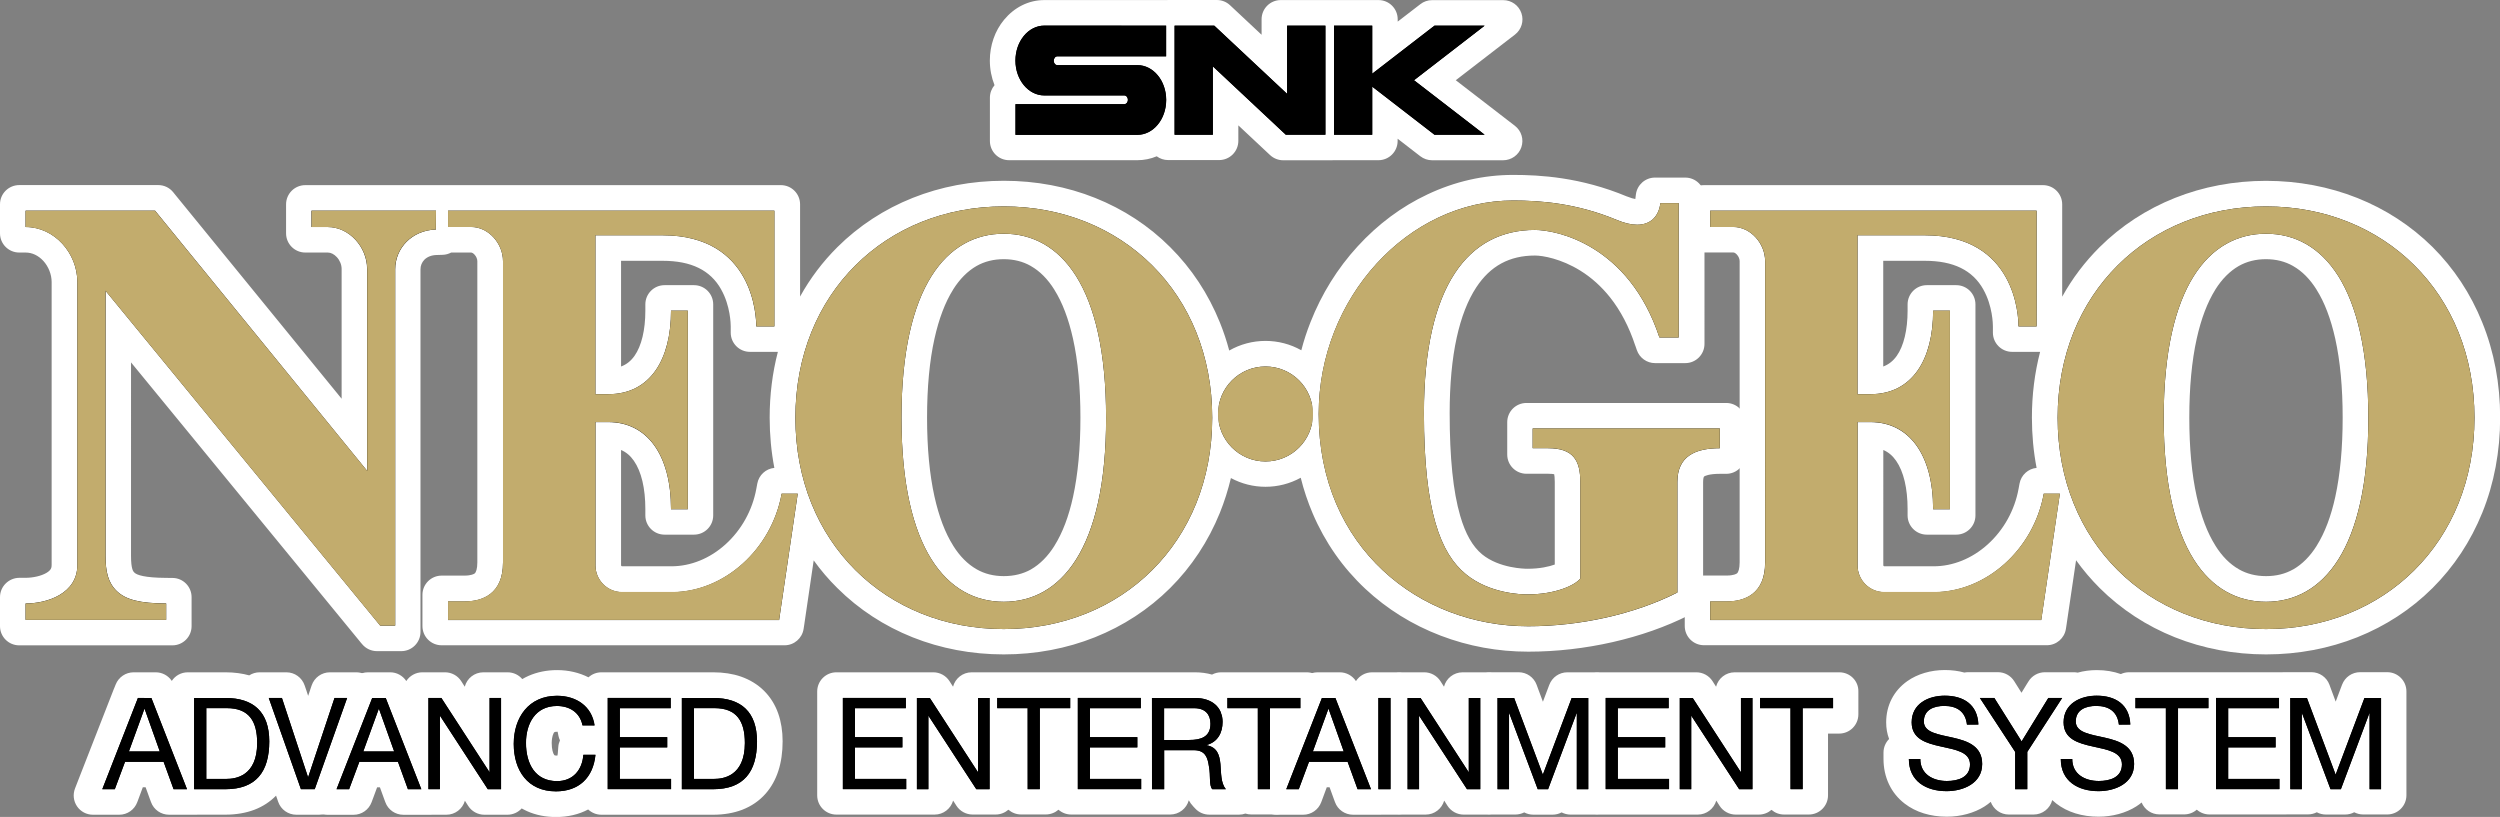 <?xml version="1.0" encoding="utf-8"?>
<!-- Generator: Adobe Illustrator 26.3.1, SVG Export Plug-In . SVG Version: 6.00 Build 0)  -->
<svg version="1.1" id="Layer_1" xmlns="http://www.w3.org/2000/svg" xmlns:xlink="http://www.w3.org/1999/xlink" x="0px" y="0px"
	 viewBox="0 0 3839 1254.5" style="enable-background:new 0 0 3839 1254.5;" xml:space="preserve">
<rect x="0" y="0" width="3839" height="1254.5" fill="#808080" stroke="none"/>
<style type="text/css">
	.st0{fill:#FFFFFF;}
	.st1{fill:#C2AC6D;}
</style>
<g>
	<g>
		<g>
			<path class="st0" d="M1541.4,990.5c-94.8,0-181.8-34.7-245.1-97.6c-21.9-21.7-40.4-46.4-55.5-73.6l-20,136.1l-1.3,8.5
				c-1.1,7.2-7.3,12.5-14.6,12.5H678.3c-8.2,0-14.8-6.6-14.8-14.8v-48.1c0-8.2,6.6-14.8,14.8-14.8h35.2c13.4,0,20.8-3.5,24.7-6.5
				c6.5-5.1,9.8-14.8,9.8-28.8V401.1c0-7-2.9-14.3-8-19.9c-4.8-5.2-10.6-8.1-16.4-8.1h-34.9c-2.5,2.1-5.6,3.4-9.1,3.5l-9.5,0.3
				c-11.4,0.4-21.6,4.5-28.7,11.7c-6.6,6.6-10.2,15.5-10.2,25.1v556.8c0,8.2-6.6,14.8-14.8,14.8H579c-4.4,0-8.5-1.9-11.3-5.3
				c0,0-3-3.6-3-3.6L186.5,515.2v338.4c0,22.6,3.8,30.7,9.8,36.4c8.8,8.3,26.4,11.9,58.9,12.1l9.8,0.1c8.1,0.1,14.6,6.7,14.6,14.8
				v44.6c0,8.2-6.6,14.8-14.8,14.8H29.5c-8.2,0-14.8-6.6-14.8-14.8V917c0-8.2,6.6-14.8,14.8-14.8h9.7c14.3,0,29.4-3.7,39.5-9.6
				c10.5-6.2,15.4-14.1,15.4-25.1V433.2c0-15.4-6-30.9-16.6-42.4c-10.5-11.4-24-17.7-38.2-17.7h-9.7c-8.2,0-14.8-6.6-14.8-14.8
				v-44.7c0-8.2,6.6-14.8,14.8-14.8h213.4c4.5,0,8.7,2,11.5,5.5l3,3.6l282,345.9V413.1c0-10-4.1-20.3-11.3-28.1
				c-7-7.6-15.8-11.7-24.7-11.7h-34.7c-8.2,0-14.8-6.6-14.8-14.8v-44.6c0-8.2,6.6-14.8,14.8-14.8H1199c8.2,0,14.8,6.6,14.8,14.8v197
				c0,8.2-6.6,14.8-14.8,14.8h-47.3c-8.2,0-14.8-6.6-14.8-14.8v-9.7c0-5.7-0.8-35.8-16.6-63.8c-9.5-16.9-22.7-29.8-39.3-38.3
				c-17.2-8.8-38.5-13.2-63.3-13.2h-78.8v194.7c20.7-1.1,36.3-9.5,47.6-25.6c12.7-17.9,19.4-44.8,19.4-77.9v-9.7
				c0-8.2,6.6-14.8,14.8-14.8h45.3c8.2,0,14.8,6.6,14.8,14.8v324.1c0,8.2-6.6,14.8-14.8,14.8h-45.3c-8.2,0-14.8-6.6-14.8-14.8v-9.7
				c0-35-7-63.6-20.3-82.6c-11.4-16.3-27-25.2-46.6-26.4v195.5c0,9,7.3,16.3,16.3,16.3h75.7c33.2,0,66.2-13.3,93-37.5
				c27-24.3,45.5-57.5,52-93.5l1.5-8.1c1.3-7,7.4-12.1,14.5-12.1h15.4c-7.1-29.3-10.7-60.1-10.7-91.8c0-49.8,8.9-97.1,26.4-140.6
				c17-42.1,41.6-79.4,73.1-110.8c63.3-63,150.3-97.7,245.2-97.7c95.1,0,182.1,34.7,245.1,97.7c31.4,31.2,56,68.5,73.1,110.8
				c8,19.9,14.3,40.8,18.7,62.4c3.9-3.5,8.2-6.8,12.7-9.6c15.6-10,33.7-15.3,52.3-15.3c24.3,0,47,8.9,64.5,24.3
				c4.3-21.3,10.4-42.2,18.4-62.4c16.4-41.7,39.9-79.4,69.6-111.9c30-32.7,64.5-58.5,102.8-76.5c39.9-18.9,82-28.5,125.1-28.5
				c39.6,0,100.3,3.3,169.1,31.8c10.6,4.4,17.7,5.4,21.7,5.4c5.8,0,10-0.8,11.3-11.7l1.1-8.6c0.9-7.4,7.2-12.9,14.7-12.9h46.5
				c8.2,0,14.8,6.6,14.8,14.8v226c0,8.2-6.6,14.8-14.8,14.8h-46.5c-6.3,0-12-4-14-10l-2.3-6.7c-10.1-30.5-24-56.9-41.2-78.7
				c-14.4-18.1-31.1-33-49.5-44.5c-28.2-17.5-59.2-25.3-77.3-25.3c-22,0-41.7,4.6-58.6,13.8c-17,9.2-31.7,23.2-43.8,41.7
				c-28.8,43.7-43.4,111.4-43.4,201.3c0,70.2,5.5,123.2,16.7,161.9c8.9,30.7,21.5,52.4,38.5,66.4c29.6,24.3,71,25.5,78.9,25.5
				c28.5,0,47.5-6.8,56.7-11.7V740.2c0-11.7-1.6-19.4-4.7-22.7c-2.9-3.1-9.7-4.6-20.2-4.6h-33.5c-8.2,0-14.8-6.6-14.8-14.8v-49.8
				c0-8.2,6.6-14.8,14.8-14.8h306.9c8.2,0,14.8,6.6,14.8,14.8v49.8c0,8.2-6.6,14.8-14.8,14.8h-9.7c-18.9,0-28.3,3.6-32.7,6.7
				c-3.6,2.5-7.8,7.1-7.8,20.5v175.8c0,5.6-3.1,10.6-8.1,13.2l-5.4,2.8c-68.4,34.6-156,54.5-240.2,54.5c-44.8,0-88.4-7.9-129.3-23.6
				c-41.7-15.9-79-39.1-110.9-68.9c-33.3-31.2-59.3-68.5-77.3-110.7c-10-23.3-17.4-48-22.2-73.7c-17.4,15.2-39.9,23.8-63.9,23.8
				c-23.6,0-45.8-8.5-63.1-23.2c-4.4,25.2-11.3,49.4-20.5,72.3c-17,42.1-41.6,79.4-73.1,110.8
				C1723.2,955.9,1636.2,990.5,1541.4,990.5z M1541.4,383.3c-18,0-34.5,4.2-49,12.5c-15.8,9-29.7,22.8-41.2,41.3
				c-13.1,20.8-23.3,47.6-30.5,79.8c-7.8,35.2-11.8,77.1-11.8,124.5c0,47.4,4,89.3,11.8,124.5c7.2,32.2,17.4,59.1,30.5,79.8
				c11.6,18.5,25.4,32.4,41.3,41.3c14.5,8.3,31,12.5,49,12.5c18.2,0,34.7-4.2,49.1-12.4c15.9-9,29.7-22.9,41.3-41.3
				c13.2-21,23.5-47.8,30.5-79.8c7.7-35.4,11.7-77.3,11.7-124.5c0-47.4-4-89.3-11.8-124.5c-7.2-32.2-17.4-59.1-30.5-79.8
				c-11.6-18.5-25.4-32.4-41.3-41.3C1576,387.5,1559.5,383.3,1541.4,383.3z"/>
			<path class="st0" d="M2323.6,298.1c38.4,0,97,3.2,163.4,30.7c10.3,4.3,19.6,6.5,27.4,6.5c15.2,0,23.9-8.3,26-24.6l1.1-8.6h8.7
				h28.1h9.7v9.7v206.5v9.7h-9.7h-29.6h-7.1l-2.3-6.7c-10.6-32-25.3-60-43.6-83.1c-15.4-19.3-33.3-35.4-53.4-47.9
				c-32.8-20.3-66.4-27.5-85.1-27.5c-49.1,0-87.7,20.9-114.8,62.1c-30.4,46.2-45.8,116.7-45.8,209.4c0,71.4,5.6,125.7,17.3,166
				c9.7,33.6,23.9,57.7,43.3,73.7c33.6,27.5,79.5,28.8,88.3,28.8c38.5,0,62.9-11.3,71.5-18.5V740.2c0-31.4-10-42-39.7-42h-23.7h-9.7
				v-9.7V658v-9.7h9.7h287.4h9.7v9.7v30.3v9.7h-9.7c-18.3,0-32.1,3.2-41.1,9.3c-9.6,6.6-14.3,17.2-14.3,32.7v169.8v6l-5.4,2.8
				c-66.4,33.6-151.4,52.9-233.5,52.9c-42.9,0-84.7-7.6-124.1-22.6c-40-15.3-75.6-37.4-106-65.9c-31.7-29.7-56.6-65.4-73.8-105.8
				c-13.8-32.4-22.5-67.3-26-104.2c-13.6,26.9-41.5,45.4-73.7,45.4c-31.9,0-59.6-18.2-73.4-44.8c-3,36.2-11,70.8-24,103.1
				c-16.2,40.3-39.7,75.8-69.8,105.8c-60.5,60.2-143.8,93.3-234.7,93.3c-90.9,0-174.2-33.2-234.6-93.3
				c-30.1-29.9-53.6-65.6-69.8-105.8c-1.2-2.9-2.3-5.9-3.4-8.8l-27.3,185.5l-1.3,8.4h-8.5H772.3h-84.3h-9.7v-9.7v-28.6v-9.7h9.7
				h25.4c17.7,0,28.1-5.2,33.7-9.6c10.3-8.1,15.6-21.7,15.6-40.5V401.1c0-10.7-4.3-21.6-11.8-29.8c-7.6-8.4-17.3-13-27.4-13h-35.4
				H679v3.5l-9.5,0.3c-15.2,0.5-28.9,6.2-38.7,16c-9.4,9.5-14.5,22.1-14.5,35.4v547.1v9.7h-9.7h-23H579l-3-3.5l-404.3-493v379.7
				c0,24,4,37.3,14.5,47.2c11.9,11.3,31.9,16,68.9,16.1l9.7,0.1v9.7v25.1v9.7h-9.7H39.3h-9.7v-9.7v-25.1V917h9.7
				c17,0,34.6-4.3,47-11.6c15.1-8.9,22.6-21.6,22.6-37.8V433.2c0-19.1-7.5-38.2-20.5-52.4c-13.3-14.5-30.7-22.4-49.1-22.4h-9.7v-9.7
				v-25.2v-9.7h9.7h199h4.6l3,3.6l308.3,378.1V413.1c0-13.8-5.5-27.6-15.2-38.1c-9.8-10.6-22.4-16.5-35.5-16.5h-24.9h-9.7v-9.7
				v-25.1v-9.7h9.7h191h8.8h0.7h0.3h8.8h501.2h9.7v9.7v43v134.5v9.7h-9.7h-27.8h-9.7v-9.7c0-6.4-0.9-39.9-18.5-71.1
				c-22-39.1-60.9-59-115.5-59h-93.5v224.4h9.9c27.9,0,49.5-10.7,64.5-32c14.5-20.5,22.1-50.4,22.1-86.4v-9.7h9.7h25.8h9.7v9.7
				v147.1v7.7v149.9v9.7h-9.7h-25.8h-9.7v-9.7c0-77.6-32.3-124-86.5-124h-9.9v210.4c0,17.1,14,31.1,31.1,31.1h71.9h0.1h0.1
				c1.2,0,2.5,0,3.6,0c36.8,0,73.4-14.7,102.9-41.4c29.4-26.5,49.5-62.7,56.6-101.8l1.5-8.1h8.2h24.8h1.8
				c-10.2-33.6-15.3-69.3-15.3-106.5c0-48,8.6-93.4,25.3-135.1c16.2-40.3,39.7-75.8,69.8-105.8c60.5-60.2,143.8-93.3,234.7-93.3
				c91,0,174.4,33.1,234.6,93.3c30.1,29.9,53.6,65.6,69.8,105.8c11.9,29.3,19.6,60.6,23.1,93.2c13.4-27.5,41.7-46.6,74.3-46.6
				c32.3,0,60.3,18.6,73.9,45.7c3.3-31.9,10.9-63.1,22.7-93.2c15.8-40,38.2-76.1,66.8-107.3c28.6-31.2,61.5-55.8,98.2-73.1
				C2242.8,307.2,2282.8,298.1,2323.6,298.1 M1541.4,914.2c20.6,0,39.6-4.7,56.4-14.4c17.9-10.1,33.6-25.7,46.5-46.3
				c14.1-22.4,25-50.8,32.4-84.5c8-36.4,12-79.4,12-127.7c0-48.3-4-91.3-12.1-127.7c-7.5-33.7-18.3-62.1-32.4-84.5
				c-12.9-20.6-28.6-36.1-46.5-46.3c-16.7-9.6-35.7-14.4-56.3-14.4c-20.6,0-39.5,4.8-56.3,14.4c-17.9,10.1-33.6,25.7-46.5,46.3
				c-14.1,22.4-24.9,50.8-32.4,84.5c-8.1,36.4-12.1,79.4-12.1,127.7c0,48.3,4,91.3,12.1,127.7c7.5,33.7,18.3,62.1,32.4,84.5
				c12.9,20.6,28.6,36.1,46.5,46.3C1501.9,909.4,1520.9,914.2,1541.4,914.2 M2323.6,268.6c-45.4,0-89.6,10.1-131.5,29.9
				c-40,18.8-76.1,45.7-107.3,79.8c-31,33.8-55.3,73-72.4,116.4c-5.6,14.1-10.3,28.5-14.1,43.2c-16.8-9.5-35.7-14.4-55-14.4
				c-19.6,0-38.8,5.1-55.7,14.8c-3.9-14.7-8.7-29.1-14.3-43c-17.8-44.1-43.5-83-76.3-115.7l0,0c-65.8-65.8-156.5-102-255.5-102
				c-98.7,0-189.5,36.2-255.6,101.9c-22.6,22.5-41.8,47.9-57.3,75.9v-88.9v-43v-9.7c0-16.3-13.2-29.5-29.5-29.5h-9.7H688.1h-8.8H679
				h-0.7h-8.8h-191h-9.7c-16.3,0-29.5,13.2-29.5,29.5v9.7v25.1v9.7c0,16.3,13.2,29.5,29.5,29.5h9.7h24.9c4.7,0,9.6,2.5,13.8,7
				c4.7,5.1,7.4,11.7,7.4,18.1v199.4L268.8,298.7l-2.9-3.6c-5.6-6.9-14-10.9-22.9-10.9h-4.6h-199h-9.7C13.2,284.2,0,297.4,0,313.7
				v9.7v25.2v9.7c0,16.3,13.2,29.5,29.5,29.5h9.7c10.2,0,19.6,4.5,27.4,12.9c7.9,8.7,12.7,20.8,12.7,32.4v434.3
				c0,4.2-0.6,8-8.1,12.4c-7.8,4.6-20.4,7.5-32,7.5h-9.7C13.2,887.5,0,900.7,0,917v9.7v25.1v9.7c0,16.3,13.2,29.5,29.5,29.5h9.7
				h215.8h9.7c16.3,0,29.5-13.2,29.5-29.5v-9.7v-25.1V917c0-16.2-13-29.4-29.2-29.5l-9.7-0.1c0,0-0.1,0-0.1,0
				c-33.5-0.2-45-4.5-48.7-8c0,0-0.1,0-0.1-0.1c-1.7-1.6-5.2-4.9-5.2-25.7V556.5l351.9,429.1c0,0.1,0.1,0.1,0.1,0.2l3,3.5
				c5.6,6.7,13.9,10.6,22.7,10.6h4.6h23h9.7c16.3,0,29.5-13.2,29.5-29.5v-9.7V413.6c0-5.7,2.1-10.7,5.9-14.7
				c4.4-4.5,11-7.1,18.7-7.3l9.4-0.3c4.7-0.1,9.2-1.4,13.1-3.5h30.5c1.6,0,3.6,1.2,5.5,3.3c2.6,2.8,4.2,6.7,4.2,10v462.4
				c0,10.2-2.1,15.5-4.1,17.1c-0.9,0.7-5.2,3.3-15.6,3.3h-25.4h-9.7c-16.3,0-29.5,13.2-29.5,29.5v9.7v28.6v9.7
				c0,16.3,13.2,29.5,29.5,29.5h9.7h84.3h424.1h8.5c14.6,0,27-10.7,29.2-25.1l1.3-8.4c0-0.1,0-0.1,0-0.2l14.2-96.7
				c10.9,15.2,23,29.4,36.3,42.5c66,65.7,156.8,101.9,255.5,101.9c98.7,0,189.5-36.2,255.6-101.9c32.9-32.8,58.6-71.8,76.4-115.7
				c6.9-17.1,12.5-34.9,16.9-53.2c16.3,8.8,34.5,13.4,53.1,13.4c19,0,37.6-4.8,54.1-13.9c4.7,19,10.9,37.3,18.4,54.9
				c18.8,44.1,46,83.1,80.8,115.7c33.3,31.1,72.2,55.3,115.7,71.9c42.7,16.3,87.9,24.6,134.6,24.6c86.4,0,176.4-20.4,246.8-56.1
				c0,0,0,0,0.1,0l5.4-2.8c9.9-5,16.1-15.2,16.1-26.3v-6V740.1c0-4.7,0.8-7.7,1.5-8.4c1-0.7,7.2-4.1,24.3-4.1h9.7
				c16.3,0,29.5-13.2,29.5-29.5v-9.7V658v-9.7c0-16.3-13.2-29.5-29.5-29.5h-9.7h-287.4h-9.7c-16.3,0-29.5,13.2-29.5,29.5v9.7v30.3
				v9.7c0,16.3,13.2,29.5,29.5,29.5h9.7h23.7c4.7,0,7.6,0.4,9.2,0.7c0.4,1.9,0.9,5.5,0.9,11.8v126.9c-8.8,3.2-22.9,6.5-41.9,6.5
				c-4.3,0-43.2-0.6-69.6-22.1c-14.6-12-25.7-31.4-33.7-59.1c-10.9-37.4-16.2-89-16.2-157.8c0-44.1,3.6-83.1,10.8-115.9
				c6.9-31.4,17-57.4,30.1-77.3c0,0,0,0,0,0c21.6-32.8,51-48.8,90.1-48.8c12,0,40.1,4.9,69.5,23.1c17,10.5,32.4,24.3,45.8,41.1
				c16.2,20.4,29.2,45.3,38.7,74.1c0,0,0,0.1,0.1,0.1l2.3,6.7c4.1,12,15.3,20.1,28,20.1h7.1h29.6h9.7c16.3,0,29.5-13.2,29.5-29.5
				v-9.7V311.9v-9.7c0-16.3-13.2-29.5-29.5-29.5h-9.7h-28.1h-8.7c-14.9,0-27.4,11.1-29.3,25.8l-0.9,7.1c-2.7-0.4-6.9-1.5-12.8-3.9
				c0,0-0.1,0-0.1,0C2427.2,272,2364.5,268.6,2323.6,268.6L2323.6,268.6z M1541.4,884.7c-15.5,0-29.5-3.5-41.7-10.5
				c0,0-0.1,0-0.1-0.1c-13.6-7.7-25.8-19.9-36-36.3c0,0,0,0,0-0.1c-12.2-19.3-21.8-44.6-28.6-75.1c-7.6-34.1-11.4-75-11.4-121.3
				c0-46.3,3.8-87.2,11.4-121.3c6.8-30.6,16.4-55.8,28.5-75.1c0,0,0,0,0-0.1c10.2-16.3,22.4-28.5,36-36.3
				c12.3-7,26.4-10.5,41.8-10.5c15.5,0,29.5,3.5,41.7,10.5c0,0,0.1,0,0.1,0.1c13.6,7.7,25.8,19.9,36,36.3c0,0,0,0,0,0.1
				c12.2,19.3,21.8,44.6,28.6,75.1c7.6,34.1,11.4,75,11.4,121.3c0,46.2-3.8,87.1-11.3,121.4c-6.6,30.3-16.2,55.5-28.5,75.1
				c0,0,0,0,0,0.1c-10.2,16.3-22.4,28.5-36,36.3c0,0-0.1,0.1-0.1,0.1C1571.1,881.2,1557,884.7,1541.4,884.7L1541.4,884.7z
				 M953.7,400.5h64c43.8,0,73.1,14.4,89.7,43.9c0,0,0,0,0,0.1c14.3,25.3,14.7,53.4,14.7,56.6v9.7c0,16.3,13.2,29.5,29.5,29.5h9.7
				h27.8h5.4c-8.4,32.3-12.6,66.1-12.6,101.1c0,26.4,2.4,52.2,7.2,77.1c-13,1.2-23.8,11-26.2,24.1l-1.5,8.1
				c-6,32.8-22.8,63.1-47.3,85.2c0,0,0,0,0,0c-24.1,21.8-53.6,33.7-83.1,33.7h-3.6h-0.1h-0.1h-71.9c-0.8,0-1.6-0.8-1.6-1.6V691
				c7.8,3.3,14.3,8.8,19.7,16.6c11.5,16.5,17.6,42.2,17.6,74.2v9.7c0,16.3,13.2,29.5,29.5,29.5h9.7h25.8h9.7
				c16.3,0,29.5-13.2,29.5-29.5v-9.7V631.8v-7.7V477.1v-9.7c0-16.3-13.2-29.5-29.5-29.5h-9.7h-25.8h-9.7
				c-16.3,0-29.5,13.2-29.5,29.5v9.7c0,29.5-5.9,54.1-16.6,69.3c0,0,0,0,0,0c-5.6,7.9-12.3,13.3-20.7,16.4V400.5L953.7,400.5z"/>
		</g>
		<g>
			<path class="st0" d="M3479.6,990.5c-94.8,0-181.8-34.7-245.1-97.6c-21.9-21.8-40.5-46.5-55.5-73.8L3159,955.4l-1.3,8.5
				c-1.1,7.2-7.3,12.5-14.6,12.5h-526.6c-8.2,0-14.8-6.6-14.8-14.8v-48.1c0-8.2,6.6-14.8,14.8-14.8h35.2c13.4,0,20.8-3.5,24.6-6.5
				c6.5-5.1,9.8-14.8,9.8-28.8V401.1c0-7-2.9-14.3-8-19.9c-4.8-5.2-10.6-8.1-16.4-8.1h-45.2c-8.2,0-14.8-6.6-14.8-14.8v-44.5
				c0-8.2,6.6-14.8,14.8-14.8h520.7c8.2,0,14.8,6.6,14.8,14.8v197c0,8.2-6.6,14.8-14.8,14.8h-47.3c-8.2,0-14.8-6.6-14.8-14.8v-9.7
				c0-5.7-0.8-35.8-16.6-63.8c-9.5-16.9-22.7-29.8-39.3-38.3c-17.2-8.8-38.5-13.2-63.3-13.2h-78.8v194.7
				c20.7-1.1,36.4-9.5,47.7-25.6c12.7-17.9,19.4-44.8,19.4-77.9v-9.7c0-8.2,6.6-14.8,14.8-14.8h45.3c8.2,0,14.8,6.6,14.8,14.8v324.1
				c0,8.2-6.6,14.8-14.8,14.8h-45.3c-8.2,0-14.8-6.6-14.8-14.8v-9.7c0-35-7-63.6-20.3-82.6c-11.4-16.3-27-25.2-46.6-26.4v195.5
				c0,9,7.3,16.3,16.3,16.3h75.7c33.2,0,66.2-13.3,93-37.5c27-24.3,45.5-57.5,52-93.5l1.5-8.1c1.3-7,7.4-12.1,14.5-12.1h15.4
				c-7.1-29.3-10.7-60.1-10.7-91.8c0-49.8,8.9-97.1,26.4-140.6c17-42.1,41.6-79.4,73.1-110.8c63.3-63,150.3-97.7,245.2-97.7
				c95,0,182,34.7,245.1,97.7c31.4,31.2,56,68.5,73.1,110.8c17.5,43.3,26.4,90.6,26.4,140.6c0,50-8.9,97.3-26.4,140.6
				c-17,42.1-41.6,79.4-73.1,110.8C3661.5,955.9,3574.4,990.5,3479.6,990.5z M3479.7,383.3c-18,0-34.5,4.2-49,12.5
				c-15.8,9-29.7,22.8-41.2,41.3c-13.1,20.8-23.3,47.6-30.5,79.8c-7.8,35.2-11.8,77.1-11.8,124.5c0,47.4,4,89.3,11.8,124.5
				c7.2,32.2,17.4,59.1,30.5,79.8c11.6,18.5,25.4,32.4,41.3,41.3c14.5,8.3,31,12.5,49,12.5c18.1,0,34.6-4.2,49.1-12.4
				c15.8-9,29.7-22.8,41.3-41.3c13.2-21,23.5-47.8,30.5-79.8c7.7-35.4,11.7-77.3,11.7-124.5c0-47.4-4-89.3-11.8-124.5
				c-7.2-32.2-17.4-59.1-30.5-79.8c-11.6-18.5-25.4-32.4-41.3-41.3C3514.2,387.5,3497.8,383.3,3479.7,383.3z"/>
			<path class="st0" d="M3479.7,307.2c90.9,0,174.3,33.1,234.6,93.3c30.1,29.9,53.6,65.6,69.8,105.8c16.8,41.7,25.3,87,25.3,135.1
				c0,48-8.5,93.4-25.3,135.1c-16.2,40.3-39.7,75.8-69.8,105.8c-60.5,60.2-143.8,93.3-234.7,93.3c-90.9,0-174.2-33.2-234.6-93.3
				c-30.1-29.9-53.6-65.6-69.8-105.8c-1.2-3-2.4-6-3.5-9l-27.3,185.7l-1.3,8.4h-8.5h-424.1h-84.3h-9.7v-9.7v-28.6v-9.7h9.7h25.4
				c17.7,0,28.1-5.2,33.7-9.6c10.3-8.1,15.6-21.7,15.6-40.5V401.1c0-10.7-4.3-21.6-11.8-29.8c-7.6-8.4-17.3-13-27.4-13h-35.4h-9.7
				v-9.7v-25v-9.7h9.7h501.2h9.7v9.7v43v134.5v9.7h-9.7h-27.8h-9.7v-9.7c0-6.4-0.9-39.9-18.5-71.1c-22-39.1-60.9-59-115.5-59h-93.5
				v224.4h10c27.9,0,49.5-10.7,64.5-32c14.5-20.5,22.1-50.4,22.1-86.4v-9.7h9.7h25.8h9.7v9.7v147.1v7.7v149.9v9.7h-9.7h-25.8h-9.7
				v-9.7c0-77.6-32.3-124-86.5-124h-9.9v210.4c0,17.1,14,31.1,31.1,31.1h71.9h0.1h0.1c1.2,0,2.5,0,3.6,0
				c36.8,0,73.4-14.7,102.9-41.4c29.4-26.5,49.5-62.7,56.6-101.8l1.5-8.1h8.2h24.7h1.9c-10.2-33.6-15.3-69.3-15.3-106.5
				c0-48,8.6-93.4,25.3-135.1c16.2-40.3,39.7-75.8,69.8-105.8C3305.4,340.4,3388.7,307.2,3479.7,307.2 M3479.7,914.2
				c20.6,0,39.5-4.7,56.4-14.4c17.9-10.1,33.6-25.7,46.5-46.3c14.1-22.4,25-50.8,32.4-84.5c8-36.4,12-79.4,12-127.7
				c0-48.3-4-91.3-12.1-127.7c-7.5-33.7-18.3-62.1-32.4-84.5c-12.9-20.6-28.6-36.1-46.5-46.3c-16.7-9.6-35.7-14.4-56.3-14.4
				c-20.6,0-39.5,4.8-56.3,14.4c-17.9,10.1-33.6,25.7-46.5,46.3c-14.1,22.4-24.9,50.8-32.4,84.5c-8.1,36.4-12.1,79.4-12.1,127.7
				c0,48.3,4,91.3,12.1,127.7c7.5,33.7,18.3,62.1,32.4,84.5c12.9,20.6,28.6,36.1,46.5,46.3C3440.1,909.4,3459.1,914.2,3479.7,914.2
				 M3479.7,277.7c-98.7,0-189.5,36.2-255.6,101.9c-22.7,22.6-41.9,48-57.4,76v-89.1v-43v-9.7c0-16.3-13.2-29.5-29.5-29.5h-9.7
				h-501.2h-9.7c-16.3,0-29.5,13.2-29.5,29.5v9.7v25v9.7c0,16.3,13.2,29.5,29.5,29.5h9.7h35.4c1.6,0,3.6,1.2,5.5,3.3
				c2.6,2.8,4.2,6.7,4.2,10v462.4c0,10.2-2.1,15.5-4.1,17.1c-0.9,0.7-5.2,3.3-15.6,3.3h-25.4h-9.7c-16.3,0-29.5,13.2-29.5,29.5v9.7
				v28.6v9.7c0,16.3,13.2,29.5,29.5,29.5h9.7h84.3h424.1h8.5c14.6,0,27-10.7,29.2-25.1l1.3-8.4c0-0.1,0-0.1,0-0.2l14.3-96.8
				c10.9,15.2,23,29.4,36.3,42.7c66,65.7,156.8,101.9,255.5,101.9c98.7,0,189.5-36.2,255.6-101.9c32.9-32.8,58.6-71.8,76.4-115.7
				c18.2-45,27.4-94.2,27.4-146.1c0-51.9-9.2-101.1-27.5-146.2c-17.8-44.1-43.5-83-76.3-115.7
				C3669.3,313.9,3578.6,277.7,3479.7,277.7L3479.7,277.7z M3479.7,884.7c-15.5,0-29.5-3.5-41.7-10.5c0,0-0.1,0-0.1-0.1
				c-13.6-7.7-25.8-19.9-36-36.3c0,0,0,0,0-0.1c-12.2-19.3-21.8-44.6-28.6-75.1c-7.6-34.2-11.4-75-11.4-121.3
				c0-46.3,3.8-87.1,11.4-121.3c6.8-30.6,16.4-55.8,28.5-75.1c0,0,0,0,0-0.1c10.2-16.3,22.4-28.5,36-36.3
				c12.3-7,26.4-10.5,41.8-10.5c15.5,0,29.5,3.5,41.7,10.5c0,0,0.1,0,0.1,0.1c13.6,7.7,25.8,19.9,36,36.3c0,0,0,0,0,0.1
				c12.2,19.3,21.8,44.6,28.6,75.1c7.6,34.2,11.4,75,11.4,121.3c0,46.2-3.8,87.1-11.3,121.4c-6.6,30.3-16.2,55.5-28.5,75.1
				c0,0,0,0,0,0.1c-10.2,16.3-22.4,28.5-36,36.3c0,0,0,0-0.1,0C3509.1,881.3,3495.4,884.7,3479.7,884.7L3479.7,884.7z M2891.9,400.5
				h64c43.8,0,73.1,14.4,89.7,43.9c0,0,0,0,0,0.1c14.3,25.3,14.7,53.4,14.7,56.6v9.7c0,16.3,13.2,29.5,29.5,29.5h9.7h27.8h5.5
				c-8.4,32.3-12.6,66.1-12.6,101.1c0,26.4,2.4,52.2,7.2,77.1c-13,1.2-23.8,11-26.2,24.1l-1.5,8.1c-6,32.8-22.8,63.1-47.3,85.2
				c0,0,0,0,0,0c-24.1,21.8-53.6,33.7-83.1,33.7h-3.6h-0.1h-0.1h-71.9c-0.8,0-1.6-0.8-1.6-1.6V691c7.8,3.3,14.3,8.8,19.7,16.6
				c11.5,16.5,17.6,42.2,17.6,74.2v9.7c0,16.3,13.2,29.5,29.5,29.5h9.7h25.8h9.7c16.3,0,29.5-13.2,29.5-29.5v-9.7V631.8v-7.7V477.1
				v-9.7c0-16.3-13.2-29.5-29.5-29.5h-9.7h-25.8h-9.7c-16.3,0-29.5,13.2-29.5,29.5v9.7c0,29.5-5.9,54.1-16.6,69.3c0,0,0,0,0,0
				c-5.6,7.9-12.4,13.3-20.8,16.4V400.5L2891.9,400.5z"/>
		</g>
		<g>
			<path class="st0" d="M455.1,1236.4c-6.3,0-11.9-4-13.9-9.9l-2.3-6.5l-10.7-30.4c-3.3,7.2-7.5,13.6-12.4,19.2
				c-16,18.2-39.5,27.5-69.6,27.5h-42.9c-0.6,0.1-1.1,0.1-1.7,0.1h-41.8c-6.2,0-11.8-3.9-13.9-9.7l-11.8-32.5h-25l-9.7,26.2
				l-2.4,6.4c-2.1,5.8-7.7,9.7-13.9,9.7h-40.4c-4.9,0-9.4-2.4-12.2-6.4c-2.8-4-3.3-9.2-1.6-13.7l5.2-13.4l54.8-140.1l2.5-6.3
				c2.2-5.6,7.7-9.3,13.7-9.3h34c6.1,0,11.5,3.7,13.7,9.3l2.5,6.2l18.3,46.8v-47.5c0-8.2,6.6-14.8,14.8-14.8h57.8
				c14.9,0,28.4,2.3,40.2,6.7c0.1-0.2,0.2-0.3,0.3-0.5c2.8-3.9,7.3-6.2,12.1-6.2h41.1c6.3,0,12,4,14,10c0,0,2.3,6.8,2.3,6.8l17,51.6
				l17.2-51.6l2.3-6.8c2-6,7.7-10,14-10H547c4.8,0,9.3,2.3,12.1,6.3c2.8,3.9,3.4,9,1.8,13.5l-4.7,13.1c0,0-49.8,140.1-49.8,140.1
				l-2.4,6.5c-2.1,5.8-7.7,9.7-13.9,9.7H455.1z M347.7,1171.6c10.9,0,22.5-2.4,22.5-30.5c0-15.3-3.2-21.6-5.1-24
				c-2.7-3.4-8.4-5.1-17-5.1h-6.8v59.6H347.7z"/>
			<path class="st0" d="M547,1061.9L547,1061.9 M547,1061.9l-4.7,13.1l-49.8,140.1l-2.4,6.5h-6.9H462h-6.9l-2.3-6.5l-29.8-84.4
				c0.2,2.5,0.2,5,0.2,7.6c0,26.3-6.3,46.8-18.6,60.8c-13.1,14.9-32.8,22.4-58.5,22.4h-44.6l0,0.1h-14.4h-20.6h-6.9l-2.4-6.5
				l-13-35.7h-45.6l-13.3,35.8l-2.4,6.4h-6.8h-19.2h-14.4l5.2-13.4l54.7-140.1l2.5-6.2h6.7h20.6h6.7l2.5,6.2l46.8,119.7v-116.2v-9.7
				h9.7h48.1c27.5,0,48.1,8.3,61.1,24l-3.8-10.9l-4.6-13.1h13.8h20.2h7.1l2.3,6.7l30.9,93.9l31.3-93.9l2.3-6.7h7.1h19.4H547
				 M326.5,1186.4h21.2c24.8,0,37.3-15.2,37.3-45.3c0-15.2-2.9-26.3-8.4-33.2c-5.7-7.2-15.1-10.6-28.6-10.6h-21.6V1186.4
				 M211.9,1144.1h19.6l-9.7-27.2L211.9,1144.1 M547,1032.4L547,1032.4h-13.9h-19.4h-7.1c-12.7,0-23.9,8.1-28,20.1l-2.3,6.7
				c0,0,0,0.1,0,0.1l-3.1,9.3l-3-9.2c0-0.1-0.1-0.2-0.1-0.2l-2.3-6.7c-4.1-12-15.3-20.1-28-20.1h-7.1h-20.2h-13.8
				c-5.8,0-11.3,1.7-16,4.7c-10.4-2.9-22.5-4.7-36.5-4.7h-48.1h-9.7c-10.3,0-19.3,5.2-24.6,13.2c-5.4-8.1-14.6-13.2-24.6-13.2h-6.7
				h-20.6h-6.7c-12.1,0-23,7.4-27.5,18.6l-2.5,6.2c0,0,0,0.1-0.1,0.1l-54.7,140.1l-5.2,13.4c-3.5,9.1-2.4,19.3,3.1,27.4
				c5.5,8.1,14.6,12.9,24.4,12.9h14.4h19.2h6.8c12.4,0,23.4-7.7,27.7-19.3l2.4-6.4l6.1-16.5h4.3l5.9,16.3l2.4,6.5
				c4.2,11.7,15.3,19.4,27.8,19.4h6.9h20.6h14.4c0.8,0,1.6,0,2.4-0.1h42.2c16.4,0,31.4-2.6,44.6-7.6c12.8-4.9,23.9-12.2,33.1-21.6
				l1.1,3.1l2.2,6.4c4.1,11.9,15.3,19.8,27.9,19.8h6.9h21.2h6.9c12.4,0,23.5-7.8,27.8-19.4l2.4-6.5c0-0.1,0-0.1,0.1-0.2l49.8-140
				l4.4-12.3c1.3-3.3,2-7,2-10.7C576.5,1045.6,563.3,1032.4,547,1032.4L547,1032.4z M547,1091.5L547,1091.5L547,1091.5L547,1091.5z"
				/>
		</g>
		<g>
			<path class="st0" d="M853.9,1239.8c-23.8,0-44.2-7.5-59.8-21.8v3.5c0,8.2-6.6,14.8-14.8,14.8h-35.4c-5,0-9.7-2.5-12.4-6.8
				l-2.9-4.4l-28.4-43.6v40c0,8.2-6.6,14.8-14.8,14.8h-22.4c-0.6,0.1-1.1,0.1-1.7,0.1h-41.8c-6.2,0-11.8-3.9-13.9-9.7l-11.8-32.5
				h-25l-9.7,26.2l-2.4,6.4c-2.1,5.8-7.7,9.7-13.9,9.7h-40.3c-4.9,0-9.4-2.4-12.2-6.4c-2.8-4-3.3-9.2-1.6-13.7l5.2-13.4l54.6-140.1
				l2.5-6.3c2.2-5.6,7.7-9.3,13.7-9.3h34c6.1,0,11.5,3.7,13.7,9.3l2.5,6.2l18.5,47.3v-48c0-8.2,6.6-14.8,14.8-14.8h34.9
				c5,0,9.7,2.5,12.4,6.8l2.9,4.4l28.9,44.6v-41c0-8.2,6.6-14.8,14.8-14.8h37.1c8.2,0,14.8,6.6,14.8,14.8v5.1
				c15.9-15.2,36.9-23.2,61.3-23.2c20.5,0,38.9,5.8,53.4,16.9c0.6-7.6,7-13.6,14.7-13.6h171.5c28.8,0,51.5,8.1,67.6,24
				c16.1,16,24.3,38.6,24.3,67.2c0,30-7.5,53.7-22.3,70.5c-16,18.2-39.5,27.5-69.6,27.5H923.6c-8.1,0-14.7-6.5-14.8-14.6
				C894.2,1233.5,875.3,1239.8,853.9,1239.8z M855.4,1108.9c-9.2,0-15,3.4-18.7,11c-3.8,7.8-4.2,17.3-4.2,21.1
				c0,11.5,2.3,21,6.6,26.9c2.4,3.3,6.5,7.2,16.5,7.2c6.5,0,9.4-2.2,10.9-3.9c2.9-3,4.6-7.8,5.1-13.8l0.7-9.1
				c0.4-4.9,3.1-9.1,7-11.5c-3.6-2.1-6.2-5.6-7.1-9.9l-1.6-7.9C870,1116.2,868.5,1108.9,855.4,1108.9z M1096.7,1171.6
				c10.9,0,22.5-2.4,22.5-30.5c0-15.3-3.2-21.6-5.1-24c-2.7-3.4-8.4-5.1-17-5.1h-6.8v59.6H1096.7z"/>
			<path class="st0" d="M855.5,1058.6c36.1,0,62.6,21.2,67.5,54.2l0.6,4.2v-45.3v-9.7h9.7h96.7h7.3h2.5h7.3h48.1
				c49.7,0,77.1,27.2,77.1,76.4c0,26.3-6.3,46.8-18.6,60.8c-13.1,14.9-32.8,22.4-58.5,22.4h-48.1h-6.7h-3.1h-6.7h-97.3h-9.7v-9.7
				v-46.4c-2.7,17.3-9.9,31.7-20.8,42c-12.3,11.5-29.2,17.6-48.9,17.6c-23.6,0-43-8.6-56.3-24.8c-11.9-14.6-18.2-34.7-18.2-58v69.6
				v9.7h-9.7h-20.4h-5.3l-2.9-4.4l-55.5-85.4v80.1v9.7h-9.7h-14.4l0,0.1H647h-20.6h-6.9l-2.4-6.5l-13-35.7h-45.6l-13.3,35.8
				l-2.4,6.4h-6.8h-19.2h-14.3l5.2-13.4l54.6-140.1l2.5-6.2h6.7h20.6h6.7l2.5,6.2l47,120.2v-116.7v-9.7h9.7h19.8h5.3l2.9,4.4
				l56.1,86.5v-81.1v-9.7h9.7h17.6h9.7v9.7v70.5c0-22.8,6.9-43.5,19.3-58.4C812.3,1067.2,832,1058.6,855.5,1058.6 M855.5,1189.8
				c9.1,0,16.3-2.9,21.7-8.5c5.2-5.5,8.4-13.4,9.1-22.9l0.7-9.1h9.1h18.6h9.1V1124h-10.3h-18.6h-8.1l-1.6-7.9
				c-3.9-19.8-22.1-22-29.6-22c-35,0-37.7,35.8-37.7,46.9c0,14.8,3.2,27.1,9.4,35.5C833.4,1185.4,842.9,1189.8,855.5,1189.8
				 M1075.5,1186.4h21.2c24.8,0,37.3-15.2,37.3-45.3c0-15.2-2.9-26.3-8.4-33.2c-5.7-7.2-15.1-10.6-28.6-10.6h-21.6V1186.4
				 M961.7,1122.4h63h9.7v9.7v15.7v9.7h-9.7h-63v28.8h68.9h6.7v-88.9h-7.3h-68.3V1122.4 M571.8,1144.1h19.6l-9.7-27.2L571.8,1144.1
				 M855.5,1029c-15.8,0-30.6,3-44,8.9c-3.3,1.5-6.5,3.1-9.5,4.9c-5.4-6.4-13.5-10.4-22.5-10.4h-9.7H752h-9.7
				c-13.8,0-25.3,9.4-28.6,22.1l-2.7-4.2l-2.8-4.4c-5.4-8.4-14.8-13.5-24.8-13.5h-5.3h-19.8h-9.7c-10.3,0-19.4,5.3-24.7,13.4
				c-5.4-8.2-14.6-13.4-24.7-13.4h-6.7h-20.6H565c-12.1,0-23,7.4-27.5,18.6l-2.5,6.2c0,0.1,0,0.1-0.1,0.2l-54.6,140.1l-5.2,13.4
				c-3.5,9.1-2.4,19.3,3.1,27.4c5.5,8.1,14.6,12.9,24.4,12.9h14.3h19.2h6.8c12.4,0,23.4-7.7,27.7-19.3l2.4-6.4l6.1-16.5h4.3
				l5.9,16.3l2.4,6.5c4.2,11.7,15.3,19.4,27.8,19.4h6.9H647h14.4c0.8,0,1.6,0,2.4-0.1h12h9.7c13.5,0,24.9-9.1,28.4-21.5l2.3,3.6
				l2.8,4.4c5.4,8.4,14.8,13.5,24.8,13.5h5.3h20.4h9.7c8.7,0,16.5-3.8,21.9-9.7c2.8,1.6,5.7,3,8.7,4.4c13.3,5.9,28.1,8.8,44,8.8
				c18.2,0,35-3.9,49.4-11.6c5.3,5,12.5,8.1,20.3,8.1h9.7h97.3h6.7h3.1h6.7h48.1c16.4,0,31.4-2.6,44.6-7.6
				c14.2-5.5,26.4-13.8,36.1-24.9c17.2-19.6,26-46.6,26-80.3c0-15.6-2.3-29.9-6.7-42.5c-4.8-13.7-12.2-25.5-21.9-35.1
				c-9.7-9.6-21.6-16.9-35.3-21.7c-12.7-4.4-27.1-6.6-42.7-6.6h-48.1h-7.3h-2.5h-7.3h-96.7h-9.7c-7.7,0-14.7,2.9-19.9,7.7
				C889.6,1033,873.3,1029,855.5,1029L855.5,1029z M855.5,1160.3c-3.8,0-4.3-0.7-4.5-1c-1.8-2.5-3.8-8.6-3.8-18.3
				c0-4.3,0.7-10.5,2.7-14.6c1-2.1,1.3-2.7,5.4-2.7c0.4,0,0.7,0,1,0l1.2,6c0.5,2.5,1.3,5,2.4,7.2c-1.4,3.1-2.4,6.5-2.6,10.2
				l-0.7,9.1c0,0,0,0.1,0,0.1c-0.1,1.9-0.5,3.2-0.7,4C855.8,1160.3,855.6,1160.3,855.5,1160.3L855.5,1160.3z"/>
		</g>
		<g>
			<path class="st0" d="M1857.4,1236.5c-4.1,0-8-1.7-10.8-4.7l-3-3.2c-9.5-10.2-10-23.4-10.3-34l-0.1-1.6c-0.1-3.6-0.3-7.3-0.8-10.2
				c-0.3-0.9-0.4-1.9-0.5-2.8c-0.2-1.5-0.4-2.6-0.6-3.5h-19.3v45c0,8.2-6.6,14.8-14.8,14.8h-151.9c-8.2,0-14.8-6.6-14.8-14.8v-109.7
				h-9.6v109.6c0,8.2-6.6,14.8-14.8,14.8h-38.1c-8.2,0-14.8-6.6-14.8-14.8v-109.6h-9.5v109.7c0,8.2-6.6,14.8-14.8,14.8h-35.4
				c-5,0-9.7-2.5-12.4-6.8l-2.9-4.4l-28.4-43.6v40c0,8.2-6.6,14.8-14.8,14.8h-150.8c-8.2,0-14.8-6.6-14.8-14.8v-159.6
				c0-8.2,6.6-14.8,14.8-14.8h148.8c5,0,9.7,2.5,12.4,6.8l2.9,4.4l28.9,44.6v-41c0-8.2,6.6-14.8,14.8-14.8h342.6
				c10.5,0,20.3,1.8,29,5.1c2.7-3.2,6.7-5.1,11.2-5.1h131.4c8.2,0,14.8,6.6,14.8,14.8v35.2c0,8.2-6.6,14.8-14.8,14.8h-31.9v109.6
				c0,8.2-6.6,14.8-14.8,14.8h-38.1c-3.4,0-6.6-1.2-9.1-3.2c-2.6,2.2-6,3.4-9.5,3.4H1857.4z M1906.9,1203.1v-91.3h-5
				c-0.5,12.3-3.7,23.1-9.7,32.3c-0.2,0.3-0.3,0.5-0.5,0.8c5.1,9.9,6.2,20,6.8,25.7l0,0.1c0,0.3,0,0.5,0.1,0.8
				c0.2,1.9,0.3,3.7,0.4,5.4c0.1,0.9,0.1,1.7,0.2,2.5c0,0.1,0,0.4,0,0.4c0.3,5.3,0.9,14.2,2.3,16.7L1906.9,1203.1z"/>
			<path class="st0" d="M2006.5,1061.9v9.7v15.7v9.7h-9.7h-36.9v114.6v9.7h-9.7h-18.6h-9.7v-9.7v-114.6H1886
				c0.8,3.6,1.3,7.5,1.3,11.5c0,10.6-2.5,20-7.4,27.6c-1.9,3-4.1,5.5-6.7,7.9c8.8,9,10,21.7,10.7,28.3v0.1v0.1
				c0.3,2.7,0.4,5.4,0.6,8.1c0.6,9.7,1.2,19.9,5.5,25.2l13.1,16h-20.7h-20.8h-4.2l-3-3.2c-5.7-6.1-6-15.1-6.3-24.4
				c-0.2-4.9-0.3-10.1-1.3-14.9l-0.1-0.3v-0.3c-2.1-14.1-4.3-16.9-13.7-16.9h-35.7v50v9.7h-9.7H1769h-6.8h-3h-6.8h-97.3h-9.7v-9.7
				v-114.7h-2.2h-36.9v114.6v9.7h-9.7H1578h-9.7v-9.7v-114.6h-36.9h-2.1v114.7v9.7h-9.7h-20.4h-5.3l-2.9-4.4l-55.5-85.4v80.1v9.7
				h-9.7H1408h-6.7h-3.1h-6.7h-97.3h-9.7v-9.7v-140.1v-9.7h9.7h96.7h7.3h2.5h7.3h20h5.3l2.9,4.4l56.1,86.5v-81.1v-9.7h9.7h17.6h1.9
				h7.7h0.2h1.9h112.1h2.1h7.6h0.1h2.1h96.7h7.4h2.4h7.4h65.9c15.2,0,28.2,4.3,37.6,12.5c0.9,0.8,1.7,1.6,2.6,2.5v-5.2v-9.7h9.7
				h112.1H2006.5 M1797.5,1126.6h29c8.1,0,14-1.2,17.5-3.3c2.4-1.5,5-4.1,5-11.8c0-6.6-1.8-14.2-15.2-14.2h-36.4V1126.6
				 M1683.5,1122.4h63h9.7v9.7v15.7v9.7h-9.7h-63v28.8h68.9h6.8v-88.9h-7.4h-68.3V1122.4 M1322.7,1122.4h63h9.7v9.7v15.7v9.7h-9.7
				h-63v28.8h68.9h6.7v-88.9h-7.3h-68.3V1122.4 M2006.5,1032.4h-9.6h-112.1h-9.7c-5,0-9.8,1.3-13.9,3.5c-8.2-2.3-17-3.5-26.3-3.5
				H1769h-7.4h-2.4h-7.4h-96.7h-2.1h-0.1h-7.6h-2.1h-112.1h-1.9h-0.2h-7.7h-1.9h-17.6h-9.7c-13.8,0-25.3,9.4-28.6,22.1l-2.7-4.2
				l-2.8-4.4c-5.4-8.4-14.8-13.5-24.8-13.5h-5.3h-20h-7.3h-2.5h-7.3h-96.7h-9.7c-16.3,0-29.5,13.2-29.5,29.5v9.7v140.1v9.7
				c0,16.3,13.2,29.5,29.5,29.5h9.7h97.3h6.7h3.1h6.7h17.6h9.7c13.5,0,24.9-9.1,28.4-21.5l2.3,3.5l2.8,4.4
				c5.4,8.4,14.8,13.5,24.8,13.5h5.3h20.4h9.7c7.5,0,14.3-2.8,19.6-7.4c5.2,4.5,12,7.3,19.4,7.3h9.7h18.6h9.7
				c7.5,0,14.3-2.8,19.5-7.3c5.2,4.6,12.1,7.4,19.6,7.4h9.7h97.3h6.8h3h6.8h18.6h9.7c13.7,0,25.2-9.3,28.6-21.9
				c1.8,3.3,4.1,6.6,7,9.6l3,3.2c5.6,6,13.4,9.3,21.5,9.3h4.2h20.8h20.7c3.4,0,6.7-0.6,9.7-1.7c2.8,0.9,5.8,1.4,8.9,1.4h9.7h18.6
				h9.7c16.3,0,29.5-13.2,29.5-29.5v-9.7v-85.1h7.4h9.7c16.3,0,29.5-13.2,29.5-29.5v-9.7v-15.7v-9.7
				C2036,1045.6,2022.8,1032.4,2006.5,1032.4L2006.5,1032.4z"/>
		</g>
		<g>
			<path class="st0" d="M2077.9,1236.4c-6.2,0-11.8-3.9-13.9-9.7l-11.8-32.5h-25l-9.7,26.2l-2.4,6.4c-2.1,5.8-7.7,9.7-13.9,9.7
				h-40.4c-4.9,0-9.4-2.4-12.2-6.4c-2.8-4-3.3-9.2-1.6-13.7l5.2-13.4l54.8-140.1l2.5-6.3c2.2-5.6,7.7-9.3,13.7-9.3h34
				c6.1,0,11.5,3.7,13.7,9.3l2.5,6.2l18.7,47.8v-48.5c0-8.2,6.6-14.8,14.8-14.8h38.1c8.2,0,14.8,6.6,14.8,14.8v159.6
				c0,8.2-6.6,14.8-14.8,14.8h-23.6c-0.6,0.1-1.1,0.1-1.7,0.1H2077.9z"/>
			<path class="st0" d="M2145,1061.9v9.7v140.1v9.7h-9.7h-15.6l0,0.1h-14.4h-20.6h-6.9l-2.4-6.5l-13-35.7h-45.6l-13.3,35.8l-2.4,6.4
				h-6.8h-19.2h-14.4l5.2-13.4l54.7-140.1l2.5-6.2h6.7h20.6h6.7l2.5,6.2l47.2,120.7v-117.2v-9.7h9.7h18.6H2145 M2030,1144.1h19.6
				l-9.7-27.2L2030,1144.1 M2145,1032.4h-9.7h-18.6h-9.7c-10.4,0-19.6,5.4-24.8,13.5c-5.4-8.3-14.7-13.5-24.8-13.5h-6.7H2030h-6.7
				c-12.1,0-23,7.4-27.5,18.6l-2.5,6.2c0,0,0,0.1-0.1,0.1l-54.7,140.1l-5.2,13.4c-3.5,9.1-2.4,19.3,3.1,27.4
				c5.5,8.1,14.6,12.9,24.4,12.9h14.4h19.2h6.8c12.4,0,23.4-7.7,27.7-19.3l2.4-6.4l6.1-16.5h4.3l5.9,16.3l2.4,6.5
				c4.2,11.7,15.3,19.4,27.8,19.4h6.9h20.6h14.4c0.8,0,1.6,0,2.4-0.1h13.1h9.7c16.3,0,29.5-13.2,29.5-29.5v-9.7v-140.1v-9.7
				C2174.6,1045.6,2161.3,1032.4,2145,1032.4L2145,1032.4z"/>
		</g>
		<g>
			<path class="st0" d="M2247.5,1236.3c-5,0-9.7-2.5-12.4-6.8l-2.9-4.4l-28.3-43.6v40c0,8.2-6.6,14.8-14.8,14.8H2152
				c-8.2,0-14.8-6.6-14.8-14.8v-159.6c0-8.2,6.6-14.8,14.8-14.8h34.9c5,0,9.7,2.5,12.4,6.8l2.9,4.4l28.9,44.6v-41
				c0-8.2,6.6-14.8,14.8-14.8h37.1c8.2,0,14.8,6.6,14.8,14.8v159.6c0,8.2-6.6,14.8-14.8,14.8H2247.5z"/>
			<path class="st0" d="M2283,1061.9v9.7v140.1v9.7h-9.7h-20.4h-5.3l-2.9-4.4l-55.5-85.4v80.1v9.7h-9.7h-17.6h-9.7v-9.7v-140.1v-9.7
				h9.7h19.8h5.3l2.9,4.4l56.1,86.5v-81.1v-9.7h9.7h17.6H2283 M2283,1032.4h-9.7h-17.6h-9.7c-13.8,0-25.3,9.4-28.6,22.1l-2.7-4.2
				l-2.8-4.4c-5.4-8.4-14.8-13.5-24.8-13.5h-5.3h-19.8h-9.7c-16.3,0-29.5,13.2-29.5,29.5v9.7v140.1v9.7c0,16.3,13.2,29.5,29.5,29.5
				h9.7h17.6h9.7c13.5,0,24.9-9.1,28.4-21.5l2.3,3.6l2.8,4.4c5.4,8.4,14.8,13.5,24.8,13.5h5.3h20.4h9.7c16.3,0,29.5-13.2,29.5-29.5
				v-9.7v-140.1v-9.7C2312.5,1045.6,2299.3,1032.4,2283,1032.4L2283,1032.4z"/>
		</g>
		<g>
			<path class="st0" d="M2354.7,1236.4c-6.2,0-11.7-3.8-13.8-9.6c-2.2,5.5-7.5,9.4-13.7,9.4H2290c-8.2,0-14.8-6.6-14.8-14.8v-159.6
				c0-8.2,6.6-14.8,14.8-14.8h42c6.2,0,11.7,3.9,13.9,9.7l2.4,6.4l21.1,56.4l21.3-56.5l2.4-6.3c2.2-5.8,7.7-9.6,13.8-9.6h41.9
				c8.2,0,14.8,6.6,14.8,14.8v159.6c0,8.2-6.6,14.8-14.8,14.8h-37.1c-6.3,0-11.6-3.9-13.8-9.4c-2.2,5.7-7.7,9.5-13.8,9.5H2354.7z"/>
			<path class="st0" d="M2332,1061.8l2.4,6.4l35,93.3l35.2-93.3l2.4-6.3h6.8h25.5h9.6v9.7v140.1v9.7h-9.7h-17.6h-9.7v-9.7v-63.6
				l-25.2,67.1l-2.4,6.4h-6.8h-15.9h-6.8l-2.4-6.4l-25.2-67.1v63.5v9.7h-9.7h-17.6h-9.7v-9.7v-140.1v-9.7h9.7h25.5H2332
				 M2332,1032.3h-6.8h-25.5h-9.7c-16.3,0-29.5,13.2-29.5,29.5v9.7v140.1v9.7c0,16.3,13.2,29.5,29.5,29.5h9.7h17.6h9.7
				c4.9,0,9.5-1.2,13.6-3.3c4.2,2.3,9,3.5,14,3.5h6.8h15.9h6.8c5,0,9.7-1.2,13.9-3.5c4.1,2.1,8.8,3.4,13.7,3.4h9.7h17.6h9.7
				c16.3,0,29.5-13.2,29.5-29.5v-9.7v-140.1v-9.7c0-16.3-13.2-29.5-29.5-29.5h-9.6h-25.5h-6.8c-12.3,0-23.3,7.6-27.7,19.2l-2.4,6.3
				l-7.4,19.7l-7.3-19.6l-2.3-6.3C2355.4,1040,2344.4,1032.3,2332,1032.3L2332,1032.3z"/>
		</g>
		<g>
			<path class="st0" d="M2665.5,1236.3c-5,0-9.7-2.5-12.4-6.8l-2.9-4.4l-28.3-43.6v40c0,8.2-6.6,14.8-14.8,14.8h-151
				c-8.2,0-14.8-6.6-14.8-14.8v-159.6c0-8.2,6.6-14.8,14.8-14.8h148.8c5,0,9.7,2.5,12.4,6.8l2.9,4.4l28.9,44.6v-41
				c0-8.2,6.6-14.8,14.8-14.8h160.7c8.2,0,14.8,6.6,14.8,14.8v35.2c0,8.2-6.6,14.8-14.8,14.8h-31.9v109.6c0,8.2-6.6,14.8-14.8,14.8
				h-38.1c-8.2,0-14.8-6.6-14.8-14.8v-109.6h-9.3v109.7c0,8.2-6.6,14.8-14.8,14.8H2665.5z"/>
			<path class="st0" d="M2824.5,1061.9v9.7v15.7v9.7h-9.7h-36.9v114.6v9.7h-9.7h-18.6h-9.7v-9.7v-114.6h-36.9h-1.9v114.7v9.7h-9.7
				h-20.4h-5.3l-2.9-4.4l-55.5-85.4v80.1v9.7h-9.7h-17.6h-6.9h-2.9h-6.9h-97.3h-9.7v-9.7v-140.1v-9.7h9.7h96.7h7.5h2.3h7.5h19.8h5.3
				l2.9,4.4l56.1,86.5v-81.1v-9.7h9.7h17.6h1.9h7.9h0h1.9h112.1H2824.5 M2494.2,1122.4h63h9.7v9.7v15.7v9.7h-9.7h-63v28.8h68.9h6.9
				v-88.9h-7.5h-68.3V1122.4 M2824.5,1032.4h-9.6h-112.1h-1.9h-7.9h-1.9h-17.6h-9.7c-13.8,0-25.3,9.4-28.6,22.1l-2.7-4.2l-2.8-4.4
				c-5.4-8.4-14.8-13.5-24.8-13.5h-5.3h-19.8h-7.5h-2.3h-7.5h-96.7h-9.7c-16.3,0-29.5,13.2-29.5,29.5v9.7v140.1v9.7
				c0,16.3,13.2,29.5,29.5,29.5h9.7h97.3h6.9h2.9h6.9h17.6h9.7c13.5,0,24.9-9.1,28.4-21.5l2.3,3.6l2.8,4.4
				c5.4,8.4,14.8,13.5,24.8,13.5h5.3h20.4h9.7c7.5,0,14.3-2.8,19.5-7.3c5.2,4.5,11.9,7.2,19.3,7.2h9.7h18.6h9.7
				c16.3,0,29.5-13.2,29.5-29.5v-9.7v-85.1h7.4h9.7c16.3,0,29.5-13.2,29.5-29.5v-9.7v-15.7v-9.7
				C2854.1,1045.6,2840.8,1032.4,2824.5,1032.4L2824.5,1032.4z"/>
		</g>
		<g>
			<path class="st0" d="M3222.5,1239.7c-21.9,0-41.2-5.9-55.7-17c-17.2-13.3-26.7-33.5-26.7-57v-7.6l-2.5,3.8v59.7
				c0,8.2-6.6,14.8-14.8,14.8h-38.1c-8.2,0-14.8-6.6-14.8-14.8v-59.7l-3.1-4.8c1.3,5.1,1.9,10.5,1.9,16.2c0,22-10.3,40.7-29.1,52.8
				c-13.8,8.8-31.6,13.6-50.2,13.6c-21.9,0-41.2-5.9-55.7-17c-17.2-13.3-26.7-33.5-26.7-57v-9.7c0-7.7,5.9-14.1,13.5-14.7
				c-6.2-8.9-9.4-19.7-9.4-31.8c0-21.1,9.3-39.3,26.2-51.2c13.1-9.2,30.6-14.3,49.1-14.3c10.7,0,20.8,1.5,29.9,4.6
				c1.8-0.8,3.8-1.2,5.9-1.2h45.7c5.1,0,9.8,2.6,12.5,6.9l2.9,4.5l20.9,33.3l20.3-33.1l2.9-4.6c2.7-4.4,7.4-7,12.6-7h44.7
				c2,0,4,0.4,5.8,1.2c9.1-3,19-4.5,29.3-4.5c14.5,0,27.7,2.8,38.8,8.2c2.7-3,6.6-4.8,10.9-4.8h236.2c0.6-0.1,1.1-0.1,1.7-0.1h42
				c6.2,0,11.7,3.9,13.9,9.7l2.4,6.4l21.1,56.4l21.3-56.5l2.4-6.3c2.2-5.8,7.7-9.6,13.8-9.6h41.9c8.2,0,14.8,6.6,14.8,14.8v159.6
				c0,8.2-6.6,14.8-14.8,14.8h-37.1c-6.3,0-11.6-3.9-13.8-9.4c-2.2,5.7-7.7,9.5-13.8,9.5h-29.4c-6.2,0-11.7-3.8-13.8-9.6
				c-2.2,5.5-7.5,9.4-13.7,9.4h-32.8c-0.6,0.1-1.1,0.1-1.7,0.1h-116.8c-8.2,0-14.8-6.6-14.8-14.8v-109.7h-9.4v109.6
				c0,8.2-6.6,14.8-14.8,14.8h-38.1c-8.2,0-14.8-6.6-14.8-14.8v-40c-2.3,18.4-12.2,34.1-28.7,44.6
				C3258.9,1234.9,3241.1,1239.7,3222.5,1239.7z M3208.1,1170.3c0.4,0.5,0.8,0.8,1.2,1.1c0.1,0,0.1,0.1,0.2,0.1
				c2.1,1.6,6.8,3.3,13.7,3.3c1.4,0,2.6-0.1,3.8-0.1c-3.2-0.9-7.5-2-13.3-3.2c-1.6-0.3-3.3-0.6-5.2-1.1
				C3208.4,1170.4,3208.2,1170.4,3208.1,1170.3z M2974.8,1170.3c0.4,0.5,0.8,0.8,1.2,1.1c0.1,0,0.1,0.1,0.2,0.1
				c2.1,1.6,6.8,3.3,13.7,3.3c1.4,0,2.6-0.1,3.8-0.1c-3.2-0.9-7.5-2-13.3-3.2c-1.6-0.3-3.3-0.6-5.2-1.1
				C2975.1,1170.4,2975,1170.4,2974.8,1170.3z M3289,1135.2c6.9,8.3,11.1,18.4,12.4,29.7v-53.1h-5.5l0.4,10.1
				c0.2,4-1.3,7.9-4.1,10.8C3291.2,1133.7,3290.1,1134.6,3289,1135.2z M3150.6,1141.7c1-0.3,2.1-0.5,3.2-0.6c-0.5-0.7-1-1.4-1.4-2.1
				L3150.6,1141.7z"/>
			<path class="st0" d="M3219.8,1058.6c17,0,31.6,4.4,42.1,12.7c2.8,2.2,5.4,4.8,7.6,7.5v-7.1v-9.7h9.7h112.1h1.9h7.8h0.1h1.9h96.8
				h7.7v-0.1h9.7h25.5h6.8l2.4,6.4l35,93.3l35.2-93.3l2.4-6.3h6.8h25.5h9.6v9.7v140.1v9.7h-9.7h-17.6h-9.7v-9.7v-63.6l-25.2,67.1
				l-2.4,6.4h-6.8h-15.9h-6.8l-2.4-6.4l-25.2-67.1v63.5v9.7h-9.7h-17.6h-7.2v0.1h-9.7h-97.3h-9.7v-9.7v-114.7h-2h-36.9v114.6v9.7
				h-9.7h-18.6h-9.7v-9.7v-114.6h-36.9h-0.5c1.3,4.7,2.1,9.8,2.3,15.3l0.4,10.1h-10.1h-17.6h-8.8l-1-8.8c-0.7-7-3.1-12-7.2-15.2
				c-4-3.2-10-4.7-17.7-4.7c-6.8,0-12.6,1.3-16.3,3.6c-2.5,1.6-5.2,4.1-5.2,10.5c0,5.2,4.1,8.3,29.5,13.7c2.5,0.5,5.1,1.1,7.8,1.7
				c11.3,2.6,24.2,6.2,34.3,13.4c11.9,8.6,18,20.9,18,36.5c0,17-7.8,31-22.4,40.4c-11.3,7.2-26.4,11.2-42.2,11.2
				c-18.6,0-34.8-4.8-46.7-14c-13.7-10.5-21-26.2-21-45.3v-9.7h9.7h17.8h9.7v9.7c0,7.9,2.8,13.7,8.5,17.8c5.4,4,13.5,6.2,22.5,6.2
				c8.1,0,14.8-1.4,19.2-3.9c4.5-2.6,6.5-6.2,6.5-11.8c0-7.3-4.9-10.9-32.3-16.8c-1.6-0.3-3.2-0.6-4.7-1
				c-11.2-2.5-24.1-5.7-34.1-12.1c-12.4-8-18.6-19.6-18.6-34.6c0-3.2,0.3-6.3,0.8-9.3l-37.1,57.4v54.4v9.7h-9.7h-18.6h-9.7v-9.7
				v-54.4l-38.8-59.3c1.2,4.4,1.9,9.2,2.1,14.2l0.4,10.1h-10.1h-17.6h-8.8l-1-8.8c-0.7-7-3.1-12-7.2-15.2c-4-3.2-10-4.7-17.7-4.7
				c-6.8,0-12.6,1.3-16.3,3.6c-2.5,1.6-5.2,4.1-5.2,10.5c0,5.2,4.1,8.3,29.5,13.7c2.5,0.5,5.1,1.1,7.8,1.7
				c11.3,2.6,24.2,6.2,34.3,13.4c11.9,8.6,18,20.9,18,36.5c0,17-7.8,31-22.4,40.4c-11.3,7.2-26.4,11.2-42.2,11.2
				c-18.6,0-34.8-4.8-46.7-14c-13.7-10.5-21-26.2-21-45.3v-9.7h9.7h17.6h9.7v9.7c0,7.9,2.8,13.7,8.5,17.8c5.4,4,13.5,6.2,22.5,6.2
				c8.1,0,14.8-1.4,19.2-3.9c4.5-2.6,6.5-6.2,6.5-11.8c0-7.3-4.9-10.9-32.3-16.8c-1.6-0.3-3.2-0.6-4.7-1
				c-11.2-2.5-24.1-5.7-34.1-12.1c-12.4-8-18.6-19.6-18.6-34.6c0-16.4,6.9-29.9,20-39.2c10.6-7.5,25-11.6,40.6-11.6
				c16.6,0,30.8,4.2,41.5,12.1l-5.7-8.7h18.1h22.2h5.4l2.9,4.5l33.6,53.4l32.8-53.3l2.9-4.6h5.5h21.2h18l-5.3,8.1
				C3190.1,1062.7,3204.3,1058.6,3219.8,1058.6 M3431.3,1122.4h63h9.7v9.7v15.7v9.7h-9.7h-63v28.8h68.9h7.2v-88.9h-7.8h-68.3V1122.4
				 M3219.8,1029c-10.1,0-20,1.3-29.3,3.9c-1.9-0.4-3.8-0.6-5.7-0.6h-18h-21.2h-5.5c-10.2,0-19.8,5.3-25.1,14l-2.9,4.6l-7.9,12.9
				l-8.3-13.2l-2.9-4.6c-5.4-8.6-14.8-13.8-25-13.8h-5.4h-22.2h-18.1c-2,0-3.9,0.2-5.8,0.6c-9.3-2.6-19.4-3.9-30-3.9
				c-21.5,0-42,6-57.6,17c0,0,0,0,0,0c-20.9,14.8-32.5,37.3-32.5,63.3c0,9.1,1.5,17.7,4.5,25.6c-5.3,5.3-8.6,12.7-8.6,20.8v9.7
				c0,28.2,11.5,52.6,32.5,68.7c17.1,13.2,39.5,20.1,64.7,20.1c21.4,0,42-5.6,58.1-15.8c0,0,0.1-0.1,0.1-0.1
				c3.3-2.1,6.4-4.4,9.3-6.9c4.1,11.4,15,19.5,27.8,19.5h9.7h18.6h9.7c13.8,0,25.3-9.4,28.6-22.2c2,1.9,4.1,3.7,6.3,5.4
				c17.1,13.2,39.5,20.1,64.7,20.1c21.4,0,42-5.6,58.1-15.8c0,0,0.1-0.1,0.1-0.1c2.9-1.8,5.6-3.8,8.1-5.9
				c4.4,10.8,15,18.3,27.3,18.3h9.7h18.6h9.7c7.4,0,14.2-2.7,19.4-7.3c5.2,4.6,12,7.4,19.5,7.4h9.7h97.3h9.7c0.8,0,1.6,0,2.4-0.1
				h4.8h17.6h9.7c4.9,0,9.5-1.2,13.6-3.3c4.2,2.3,9,3.5,14,3.5h6.8h15.9h6.8c5,0,9.7-1.2,13.9-3.5c4.1,2.1,8.8,3.4,13.7,3.4h9.7
				h17.6h9.7c16.3,0,29.5-13.2,29.5-29.5v-9.7v-140.1v-9.7c0-16.3-13.2-29.5-29.5-29.5h-9.6H3631h-6.8c-12.3,0-23.3,7.6-27.7,19.2
				l-2.4,6.3l-7.4,19.7l-7.3-19.6l-2.3-6.3c-4.3-11.6-15.3-19.3-27.7-19.3h-6.8h-25.5h-9.7c-0.8,0-1.6,0-2.4,0.1h-5.3h-96.8h-1.9
				h-0.1h-7.8h-1.9h-112.1h-9.7c-4.5,0-8.8,1-12.6,2.8C3245.6,1031.1,3233.2,1029,3219.8,1029L3219.8,1029z"/>
		</g>
		<g>
			<path class="st0" d="M2199.5,231.4c-3.3,0-6.5-1.1-9.1-3.1l-2.7-2.1l-56-43.2v33.6c0,8.2-6.6,14.8-14.8,14.8h-70.2
				c-0.6,0.1-1.1,0.1-1.7,0.1h-74.4c-3.7,0-7.3-1.4-10.1-4l-2.9-2.7l-70.7-66.2v57.8c0,8.2-6.6,14.8-14.8,14.8H1794
				c-6.4,0-11.8-4-13.9-9.6c-10.1,6.4-21.6,9.8-33.7,9.8h-196.8c-8.2,0-14.8-6.6-14.8-14.8v-66.6c0-6.9,4.7-12.7,11.1-14.3
				c-7.2-12.6-11.2-27.4-11.2-42.7c0-19.9,6.6-38.9,18.5-53.5c13.2-16,31-24.7,50.3-24.7h188.7c0.6-0.1,1.1-0.1,1.7-0.1h74.5
				c3.7,0,7.3,1.4,10.1,4l2.9,2.7l70.6,66.1V29.6c0-8.2,6.6-14.8,14.8-14.8H2117c8.2,0,14.8,6.6,14.8,14.8v33.6l56.1-43.2l2.6-2
				c2.6-2,5.8-3.1,9.1-3.1h109.1c6.3,0,11.9,4,14,10s0,12.6-5,16.5l-22.7,17.5l-83.3,64.3l83.3,64.2l22.7,17.5c5,3.9,7,10.5,5,16.5
				c-2,6-7.7,10-14,10H2199.5z"/>
			<path class="st0" d="M1868.5,29.5l2.9,2.7l95.4,89.4V39.4v-9.7h9.7h58.8h3.4h6.3h3.4h58.7h9.7v9.7v53.9l79.9-61.5l2.7-2.1h3.3h77
				h28.8l-22.7,17.5l-98.5,76l98.5,75.9l22.7,17.5h-28.8h-77h-3.3l-2.7-2.1l-79.9-61.6v54v9.6h-9.7h-58.7h-3.4v0.1h-9.7h-60.9h-3.8
				l-2.9-2.7l-95.5-89.4v82.3v9.6h-9.7h-58.8h-9.7v-9.7v-23.2c-2.3,5-5.2,9.7-8.7,13.9c-10.2,12.5-24.1,19.3-38.9,19.3h-187.1h-9.7
				v-9.7v-47.1v-9.7h9.7h20.7c-5.6-3.2-10.8-7.5-15.3-12.9c-9.8-11.9-15.3-27.6-15.3-44.1c0-16.5,5.4-32.2,15.2-44.1
				c10.2-12.4,24.1-19.3,38.9-19.3h187.1h3.3v-0.1h9.7h60.9H1868.5 M1794,123V96.1h-3.2h-20.9c5.7,3.2,10.9,7.6,15.5,13
				C1788.8,113.3,1791.7,118,1794,123 M1868.5,0h-3.8h-60.9h-9.7c-0.8,0-1.6,0-2.4,0.1h-0.9h-187.1c-11.9,0-23.5,2.7-34.3,8.1
				c-10.4,5.2-19.6,12.6-27.4,22c0,0-0.1,0.1-0.1,0.1C1527.7,47.4,1520,69.8,1520,93c0,13.2,2.5,26,7.2,37.8
				c-4.4,5.2-7.1,11.9-7.1,19.2v9.7v47.1v9.7c0,16.3,13.2,29.5,29.5,29.5h9.7h187.1c10.4,0,20.4-2,29.9-6c4.9,3.7,11,5.8,17.6,5.8
				h9.7h58.8h9.7c16.3,0,29.5-13.2,29.5-29.5v-9.6v-14.2l45.8,42.9c0,0,0,0,0.1,0.1l2.9,2.7c5.5,5.1,12.7,7.9,20.1,7.9h3.8h60.9h9.7
				c0.8,0,1.6,0,2.4-0.1h1h58.7h9.7c16.3,0,29.5-13.2,29.5-29.5V213l32.2,24.9l2.6,2c5.2,4,11.6,6.2,18.1,6.2h3.3h77h28.8
				c12.6,0,23.9-8,28-20c4.1-12,0.1-25.2-9.9-32.9l-22.7-17.5l-68.1-52.5l68.2-52.6l22.7-17.5c10-7.7,14-21,9.9-32.9
				c-4.1-12-15.3-20-28-20h-28.8h-77h-3.3c-6.6,0-13,2.2-18.1,6.2l-2.6,2l-32.2,24.8v-3.6c0-16.3-13.2-29.5-29.5-29.5h-9.7h-58.7
				h-3.4h-6.3h-3.4h-58.8h-9.7c-16.3,0-29.5,13.2-29.5,29.5v9.7v14.1l-45.7-42.8c0,0,0,0-0.1-0.1l-2.9-2.7
				C1883.2,2.8,1876,0,1868.5,0L1868.5,0z"/>
		</g>
	</g>
	<g>
		<g>
			<g>
				<path d="M581.4,965.6L166.9,460.2v393.5c0,25.5,4.5,39.8,16,50.7c12.9,12.2,33.9,17.2,72.3,17.4h4.8v34.9H34.5v-34.9h4.9
					c18.1,0,36.1-4.4,49.4-12.3c16.6-9.7,25.1-23.8,25.1-42V433.2c-0.1-43.2-34.2-79.7-74.6-79.7h-4.8v-34.9h206l318.4,390.6V413.1
					c0-31.7-26-59.5-55.5-59.5h-29.8v-34.9h200.9v38.4l-4.7,0.2c-16.4,0.6-31.4,6.8-42,17.5c-10.2,10.3-16,24.1-16,38.9v552
					L581.4,965.6L581.4,965.6z"/>
				<path class="st0" d="M669.5,323.6v28.8c-37.2,1.3-62.6,28.8-62.6,61.2v547.1h-23L162.1,446.5v407.1c0,23.8,3.7,41.2,17.5,54.3
					c13.8,13,35.2,18.6,75.6,18.8v25.1H39.3v-25.1c32.6,0,79.5-14.8,79.5-59.2V433.2c0-44.5-35.1-84.6-79.5-84.6v-25.1h198.8
					L563.7,723v-310c0-33.3-27.1-64.4-60.5-64.4h-24.9v-25.1H669.5 M679.3,313.8h-9.7h-191h-9.7v9.7v25.1v9.7h9.7h24.9
					c13.1,0,25.7,5.9,35.5,16.5c9.6,10.5,15.2,24.3,15.2,38.1v282.4L245.9,317.3l-3-3.6h-4.6h-199h-9.7v9.7v25.2v9.7h9.7
					c18.4,0,35.8,8,49.1,22.4c13,14.2,20.5,33.3,20.5,52.4v434.3c0,16.2-7.6,28.9-22.6,37.8c-12.4,7.3-29.9,11.6-47,11.6h-9.7v9.7
					v25.1v9.7h9.7h215.8h9.7v-9.7v-25.1V917l-9.7-0.1c-37-0.2-57-4.8-68.9-16.1c-10.4-9.8-14.5-23.1-14.5-47.2V473.9l404.3,493
					l3,3.5h4.6h23h9.7v-9.7V413.6c0-13.4,5.1-26,14.5-35.4c9.7-9.8,23.5-15.6,38.7-16l9.5-0.3v-9.5v-28.8v-9.7H679.3z"/>
			</g>
			<g>
				<ellipse cx="1943.3" cy="635.7" rx="77.8" ry="77.8"/>
				<path class="st0" d="M1943.3,562.8c40.3,0,72.9,32.6,72.9,72.9c0,40.3-32.6,72.9-72.9,72.9c-40.3,0-72.9-32.6-72.9-72.9
					C1870.4,595.4,1903,562.8,1943.3,562.8 M1943.3,553.1c-45.6,0-82.6,37.1-82.6,82.6c0,45.6,37.1,82.6,82.6,82.6
					c45.6,0,82.6-37.1,82.6-82.6C2025.9,590.1,1988.9,553.1,1943.3,553.1L1943.3,553.1z"/>
			</g>
			<g>
				<path d="M2346.8,966.5c-42.3,0-83.5-7.5-122.3-22.4c-39.3-15-74.4-36.8-104.4-64.9c-31.3-29.2-55.7-64.3-72.8-104.1
					c-18.1-42.3-27.3-89.3-27.3-139.5c0-180.3,139-332.7,303.6-332.7c37.9,0,95.9,3.2,161.2,30.3c10.9,4.5,20.8,6.9,29.2,6.9
					c23.6,0,29.4-18.1,30.8-28.8l0.6-4.2h37.3v216h-38.1l-1.1-3.3c-20-60.3-53.3-105.3-99.1-133.5c-33.7-20.8-68.2-28.3-87.6-28.3
					c-50.8,0-90.8,21.7-118.8,64.4c-30.9,47.1-46.6,118.4-46.6,212.2c0,132.9,19.3,208,62.5,243.4c34.9,28.6,82.2,30,91.4,30
					c41,0,67.8-12.6,76.4-21.3V740.1c0-34.2-12.1-46.9-44.5-46.9h-28.7v-40.1h297.2v40.1h-4.9c-41.2,0-60.3,14.9-60.3,46.9v172.8
					l-2.7,1.4C2512.3,947.4,2428,966.5,2346.8,966.5z"/>
				<path class="st0" d="M2323.6,307.9c41,0,96.9,3.9,159.3,29.9c12,5,22.4,7.3,31.1,7.3c21.4,0,33.2-13.5,35.7-33.2h28.1v206.3
					h-29.6c-47.4-143-158.5-165.1-191.3-165.1c-100.8,0-170.3,83.7-170.3,281.4c0,151.8,25.9,215.7,64.3,247.2
					c36.7,30.1,85.9,31.1,94.5,31.1c42.4,0,72.5-13.6,81.3-24.3V740.1c0-33.2-10.9-51.8-49.4-51.8h-23.7v-30.3H2641v30.3
					c-37.4,0-65.2,12-65.2,51.8v169.8c-66.4,33.6-150.1,51.8-229,51.8c-166.6,0-321.8-120.4-321.8-325.9
					C2025,457.3,2162.4,307.9,2323.6,307.9 M2323.6,298.1c-40.9,0-80.8,9.1-118.8,27.1c-36.6,17.2-69.6,41.8-98.2,73.1
					s-51,67.3-66.8,107.3c-16.3,41.6-24.6,85.3-24.6,130.1c0,50.9,9.3,98.5,27.7,141.5c17.2,40.4,42.1,76,73.8,105.8
					c30.4,28.5,66.1,50.6,106,65.9c39.4,15.1,81.1,22.6,124.1,22.6c82,0,167.1-19.3,233.5-52.9l5.4-2.8v-6V740.1
					c0-15.5,4.7-26.1,14.3-32.7c9-6.1,22.7-9.3,41.1-9.3h9.7v-9.7V658v-9.7h-9.7h-287.4h-9.7v9.7v30.3v9.7h9.7h23.7
					c29.6,0,39.7,10.6,39.7,42v144.4c-8.6,7.2-33,18.5-71.5,18.5c-8.9,0-54.7-1.4-88.3-28.8c-19.4-16-33.6-40.1-43.3-73.7
					c-11.7-40.3-17.3-94.6-17.3-166c0-92.8,15.4-163.3,45.8-209.4c27.1-41.3,65.7-62.1,114.8-62.1c18.7,0,52.3,7.2,85.1,27.5
					c20.1,12.4,38,28.6,53.4,47.9c18.3,23.1,33,51.1,43.6,83.1l2.3,6.7h7.1h29.6h9.7v-9.7V311.9v-9.7h-9.7h-28.1h-8.7l-1.1,8.6
					c-2.1,16.3-10.8,24.6-26,24.6c-7.8,0-17-2.2-27.4-6.5C2420.6,301.3,2362,298.1,2323.6,298.1L2323.6,298.1z"/>
			</g>
			<g>
				<path d="M683,956.8v-38.4h30.3c24.7,0,54.2-9.6,54.2-54.8V401.1c0-25.4-20.6-47.7-44.1-47.7h-40.3v-34.8h511v187.4h-37.5v-4.9
					c0-6.6-0.9-41.3-19.1-73.6c-22.9-40.8-63.3-61.4-119.8-61.4h-98.5v234.2H934c29.5,0,52.6-11.5,68.5-34.1
					c15-21.4,22.9-52.2,22.9-89.2v-4.9h35.5v314.5h-35.5v-4.9c0-40.1-8.7-73.3-25.1-95.7c-15.9-21.7-38.8-33.2-66.3-33.2h-14.8
					v215.2c0,19.8,16.1,35.9,35.9,35.9h72c1.3,0,2.5,0,3.7,0c38,0,75.7-15.2,106.1-42.5c30.2-27.3,50.9-64.4,58.2-104.6l0.7-4h34.5
					l-30,203.8H683z"/>
				<path class="st0" d="M1189.1,323.6v43v134.6h-27.8c0-16-4.7-139.9-143.8-139.9H914.3v244H934c64.9,0,96.4-53.8,96.4-128.2h25.8
					v147.2v7.7v150h-25.8c0-84.6-37.5-133.8-96.3-133.8h-19.7v220.2c0,22.5,18.3,40.9,40.9,40.9h71.9c1.3,0,2.6,0.1,3.9,0.1
					c81.6,0,153.9-66.5,169.2-151.2h24.7l-28.6,194H772.3H688v-28.6h25.4c27.1,0,59-11,59-59.8V401.1c0-27-22-52.6-49-52.6h-35.4
					v-25H1189.1 M1199,313.8h-9.7H688.1h-9.7v9.7v25v9.7h9.7h35.4c10,0,19.8,4.6,27.4,13c7.5,8.3,11.8,19.1,11.8,29.8v462.4
					c0,18.8-5.2,32.4-15.6,40.5c-5.6,4.3-16,9.6-33.7,9.6h-25.4h-9.7v9.7v28.6v9.7h9.7h84.3h424.1h8.5l1.3-8.4l28.6-194l1.7-11.2
					h-11.3h-24.8h-8.2l-1.5,8.1c-7.1,39.1-27.2,75.3-56.6,101.8c-29.5,26.7-66.1,41.4-102.9,41.4c-1.2,0-2.5,0-3.6,0h-0.1h-0.1
					h-71.9c-17.1,0-31.1-14-31.1-31.1V657.7h9.9c54.2,0,86.5,46.4,86.5,124v9.7h9.7h25.8h9.7v-9.7V631.8v-7.7V477.1v-9.7h-9.7h-25.8
					h-9.7v9.7c0,35.9-7.6,65.9-22.1,86.4c-15,21.3-36.6,32-64.5,32h-9.9V371h93.5c54.6,0,93.5,19.9,115.5,59
					c17.6,31.2,18.5,64.7,18.5,71.1v9.7h9.7h27.8h9.7v-9.7V366.6v-43V313.8L1199,313.8z"/>
			</g>
			<g>
				<path d="M1541.4,971c-89.6,0-171.7-32.7-231.2-91.9c-29.6-29.5-52.8-64.6-68.7-104.2c-16.5-41.1-24.9-85.9-24.9-133.3
					c0-47.4,8.4-92.3,24.9-133.3c16-39.7,39.1-74.7,68.7-104.2c59.5-59.3,141.6-91.9,231.3-91.9c89.7,0,171.8,32.7,231.3,91.9
					c29.6,29.5,52.8,64.6,68.7,104.2c16.5,41.1,24.9,85.9,24.9,133.3c0,47.5-8.4,92.3-24.9,133.3c-16,39.7-39.1,74.7-68.7,104.2
					C1713.3,938.3,1631.1,971,1541.4,971z M1541.4,363.8c-21.4,0-41.2,5-58.8,15c-18.6,10.5-34.9,26.7-48.2,47.9
					c-30,47.9-45.3,120.1-45.3,214.8s15.3,167,45.3,214.8c13.3,21.3,29.5,37.3,48.2,47.9c17.5,9.9,37.3,15,58.8,15
					c21.5,0,41.3-5,58.8-15c18.7-10.5,35-26.7,48.2-47.9c30-47.9,45.3-120.1,45.2-214.8c0-94.7-15.3-167-45.3-214.8
					c-13.3-21.3-29.5-37.3-48.2-47.9C1582.7,368.8,1562.9,363.8,1541.4,363.8z"/>
				<path class="st0" d="M1541.4,317c180.8,0,320.1,133.1,320.1,324.5S1722.2,966,1541.4,966c-180.7,0-320-133.1-320-324.5
					S1360.7,317,1541.4,317 M1541.4,924.1c86.8,0,157.3-79.6,157.1-282.6c0-203-70.3-282.6-157.1-282.6
					c-86.7,0-157.1,79.6-157.1,282.6S1454.6,924.1,1541.4,924.1 M1541.4,307.2c-91,0-174.3,33.2-234.7,93.3
					c-30.1,30-53.6,65.6-69.8,105.8c-16.7,41.7-25.3,87.1-25.3,135.1c0,48.1,8.5,93.4,25.3,135.1c16.2,40.3,39.7,75.9,69.8,105.8
					c60.5,60.2,143.8,93.3,234.6,93.3c91,0,174.3-33.2,234.7-93.3c30.1-30,53.6-65.6,69.8-105.8c16.8-41.7,25.3-87.1,25.3-135.1
					c0-48.1-8.5-93.4-25.3-135.1c-16.2-40.3-39.7-75.9-69.8-105.8C1715.8,340.3,1632.4,307.2,1541.4,307.2L1541.4,307.2z
					 M1541.4,914.2c-20.6,0-39.6-4.8-56.3-14.4c-17.9-10.1-33.6-25.7-46.5-46.3c-14.1-22.4-24.9-50.8-32.4-84.5
					c-8.1-36.4-12.1-79.4-12.1-127.7s4-91.3,12.1-127.7c7.5-33.7,18.3-62.1,32.4-84.5c12.9-20.6,28.6-36.1,46.5-46.3
					c16.8-9.6,35.7-14.4,56.3-14.4c20.6,0,39.6,4.8,56.3,14.4c17.9,10.1,33.6,25.7,46.5,46.3c14.1,22.4,24.9,50.8,32.4,84.5
					c8.1,36.4,12.1,79.4,12.1,127.7c0,48.3-4,91.3-12,127.7c-7.4,33.7-18.3,62.1-32.4,84.5c-12.9,20.6-28.6,36.1-46.5,46.3
					C1581,909.5,1562,914.2,1541.4,914.2L1541.4,914.2z"/>
			</g>
			<g>
				<path d="M2621.3,956.8v-38.4h30.3c24.7,0,54.2-9.6,54.2-54.8V401.1c0-25.4-20.6-47.7-44.1-47.7h-40.3v-34.8h511v187.4h-37.7
					v-4.9c0-6.6-0.9-41.3-19.1-73.6c-22.9-40.8-63.3-61.4-119.8-61.4h-98.5v234.2h14.8c29.5,0,52.6-11.5,68.5-34.1
					c15-21.4,22.9-52.2,22.9-89.2v-4.9h35.5v314.5h-35.5v-4.9c0-40.1-8.7-73.3-25.1-95.7c-15.9-21.7-38.8-33.2-66.2-33.2h-14.8
					v215.2c0,19.8,16.1,35.9,35.9,35.9h72c1.3,0,2.5,0,3.7,0l0,0c38,0,75.7-15.2,106.1-42.5c30.2-27.3,50.9-64.4,58.2-104.6l0.7-4
					h34.5l-30,203.8H2621.3z"/>
				<path class="st0" d="M3127.4,323.6v43v134.6h-27.8c0-16-4.7-139.9-143.8-139.9h-103.4v244h19.7c64.9,0,96.4-53.8,96.4-128.2
					h25.8v147.2v7.7v150h-25.8c0-84.6-37.5-133.8-96.3-133.8h-19.7v220.2c0,22.5,18.3,40.9,40.9,40.9h71.9c1.3,0,2.6,0.1,3.9,0.1
					c81.6,0,153.9-66.5,169.2-151.2h24.7l-28.6,194h-424.1h-84.3v-28.6h25.4c27.1,0,59-11,59-59.8V401.1c0-27-22-52.6-49-52.6h-35.4
					v-25H3127.4 M3137.2,313.8h-9.7h-501.2h-9.7v9.7v25v9.7h9.7h35.4c10,0,19.8,4.6,27.4,13c7.5,8.3,11.8,19.1,11.8,29.8v462.4
					c0,18.8-5.2,32.4-15.6,40.5c-5.6,4.3-16,9.6-33.7,9.6h-25.4h-9.7v9.7v28.6v9.7h9.7h84.3h424.1h8.5l1.3-8.4l28.6-194l1.7-11.2
					h-11.3h-24.7h-8.2l-1.5,8.1c-7.1,39.1-27.2,75.3-56.6,101.8c-29.5,26.7-66.1,41.4-102.9,41.4c-1.2,0-2.5,0-3.6,0h-0.1h-0.1
					h-71.9c-17.1,0-31.1-14-31.1-31.1V657.7h9.9c54.2,0,86.5,46.4,86.5,124v9.7h9.7h25.8h9.7v-9.7V631.8v-7.7V477.1v-9.7h-9.7h-25.8
					h-9.7v9.7c0,35.9-7.6,65.9-22.1,86.4c-15,21.3-36.6,32-64.5,32h-10V371h93.5c54.6,0,93.5,19.9,115.5,59
					c17.6,31.2,18.5,64.7,18.5,71.1v9.7h9.7h27.8h9.7v-9.7V366.6v-43L3137.2,313.8L3137.2,313.8z"/>
			</g>
			<g>
				<path d="M3479.7,971c-89.6,0-171.7-32.7-231.2-91.9c-29.6-29.5-52.8-64.6-68.7-104.2c-16.5-41.1-24.9-85.9-24.9-133.3
					c0-47.4,8.4-92.3,24.9-133.3c16-39.7,39.1-74.7,68.7-104.2c59.5-59.3,141.6-91.9,231.3-91.9c89.7,0,171.8,32.7,231.3,91.9
					c29.6,29.5,52.8,64.6,68.7,104.2c16.5,41.1,24.9,85.9,24.9,133.3c0,47.5-8.4,92.3-24.9,133.3c-16,39.7-39.1,74.7-68.7,104.2
					C3651.4,938.3,3569.3,971,3479.7,971z M3479.7,363.8c-21.4,0-41.2,5-58.8,15c-18.6,10.5-34.9,26.7-48.2,47.9
					c-30,47.9-45.3,120.1-45.3,214.8s15.3,167,45.3,214.8c13.3,21.3,29.5,37.3,48.2,47.9c17.5,9.9,37.3,15,58.8,15
					c21.5,0,41.3-5,58.8-15c18.7-10.5,35-26.7,48.2-47.9c30-47.9,45.3-120.1,45.2-214.8c0-94.7-15.3-167-45.3-214.8
					c-13.3-21.3-29.5-37.3-48.2-47.9C3520.9,368.8,3501.1,363.8,3479.7,363.8z"/>
				<path class="st0" d="M3479.7,317c180.8,0,320.1,133.1,320.1,324.5S3660.5,966,3479.7,966c-180.7,0-320-133.1-320-324.5
					S3298.9,317,3479.7,317 M3479.7,924.1c86.8,0,157.3-79.6,157.1-282.6c0-203-70.3-282.6-157.1-282.6
					c-86.7,0-157.1,79.6-157.1,282.6S3392.9,924.1,3479.7,924.1 M3479.7,307.2c-91,0-174.3,33.2-234.7,93.3
					c-30.1,30-53.6,65.6-69.8,105.8c-16.7,41.7-25.3,87.1-25.3,135.1c0,48.1,8.5,93.4,25.3,135.1c16.2,40.3,39.7,75.9,69.8,105.8
					c60.5,60.2,143.8,93.3,234.6,93.3c91,0,174.3-33.2,234.7-93.3c30.1-30,53.6-65.6,69.8-105.8c16.8-41.7,25.3-87.1,25.3-135.1
					c0-48.1-8.5-93.4-25.3-135.1c-16.2-40.3-39.7-75.9-69.8-105.8C3654,340.3,3570.6,307.2,3479.7,307.2L3479.7,307.2z
					 M3479.7,914.2c-20.6,0-39.6-4.8-56.3-14.4c-17.9-10.1-33.6-25.7-46.5-46.3c-14.1-22.4-24.9-50.8-32.4-84.5
					c-8.1-36.4-12.1-79.4-12.1-127.7s4-91.3,12.1-127.7c7.5-33.7,18.3-62.1,32.4-84.5c12.9-20.6,28.6-36.1,46.5-46.3
					c16.8-9.6,35.7-14.4,56.3-14.4c20.6,0,39.6,4.8,56.3,14.4c17.9,10.1,33.6,25.7,46.5,46.3c14.1,22.4,24.9,50.8,32.4,84.5
					c8.1,36.4,12.1,79.4,12.1,127.7c0,48.3-4,91.3-12,127.7c-7.4,33.7-18.3,62.1-32.4,84.5c-12.9,20.6-28.6,36.1-46.5,46.3
					C3519.2,909.5,3500.3,914.2,3479.7,914.2L3479.7,914.2z"/>
			</g>
			<g>
				<path d="M263.2,1216.7l-15.3-42.1h-52.4l-15.7,42.1h-29.8l58.6-149.9h27.3l58.6,149.9H263.2z M238.5,1149.1l-16.6-46.6
					l-16.9,46.6H238.5z"/>
				<path class="st0" d="M232.5,1071.8l54.7,140.1h-20.6l-15.3-42.1H192l-15.7,42.1h-19.2l54.7-140.1H232.5 M197.9,1154h47.5
					l-23.3-65.4h-0.4L197.9,1154 M239.2,1061.9h-6.7h-20.6h-6.7l-2.5,6.2L148,1208.2l-5.2,13.4h14.4h19.2h6.8l2.4-6.4l13.3-35.8
					h45.6l13,35.7l2.4,6.5h6.9h20.6h14.4l-5.2-13.4l-54.7-140.1L239.2,1061.9L239.2,1061.9z M211.9,1144.1l9.8-27.2l9.7,27.2H211.9
					L211.9,1144.1z"/>
			</g>
			<g>
				<path d="M293.2,1216.7v-149.9h53c47.3,0,72.2,24.7,72.2,71.6c0,25.1-5.8,44.4-17.3,57.5c-12.1,13.8-30.6,20.8-54.8,20.8H293.2z
					 M347.8,1191.2c19.2,0,42.1-8.8,42.1-50.2c0-33.7-12.9-48.6-41.7-48.6h-26.5v98.9H347.8z"/>
				<path class="st0" d="M346.2,1071.8c43.1,0,67.3,21.6,67.3,66.7c0,46.9-20.6,73.4-67.3,73.4h-48.1v-140.1L346.2,1071.8
					 M316.8,1196.1h31c12.8,0,47.1-3.5,47.1-55.1c0-33.4-12.4-53.6-46.7-53.6h-31.4V1196.1 M346.2,1061.9h-48.1h-9.7v9.7v140.1v9.7
					h9.7h48.1c25.7,0,45.4-7.6,58.5-22.4c12.3-14,18.6-34.5,18.6-60.8C423.3,1089.1,395.9,1061.9,346.2,1061.9L346.2,1061.9z
					 M326.5,1097.3h21.6c13.5,0,22.8,3.4,28.6,10.6c5.5,6.9,8.4,18,8.4,33.2c0,30.1-12.5,45.3-37.3,45.3h-21.2V1097.3L326.5,1097.3z
					"/>
			</g>
			<g>
				<polygon points="458.6,1216.7 405.8,1066.9 436.4,1066.9 473.1,1178.2 510.1,1066.9 540.1,1066.9 486.7,1216.7 				"/>
				<path class="st0" d="M533.1,1071.8l-49.8,140.1h-21.2l-49.4-140.1h20.2l40,121.4h0.4l40.4-121.4H533.1 M547,1061.9h-13.9h-19.4
					h-7.1l-2.3,6.7l-31.3,93.9l-30.9-93.9l-2.3-6.7h-7.1h-20.2h-13.8l4.6,13.1l49.4,140.1l2.3,6.5h6.9h21.2h6.9l2.4-6.5l49.8-140.1
					L547,1061.9L547,1061.9z"/>
			</g>
			<g>
				<path d="M623,1216.7l-15.3-42.1h-52.4l-15.7,42.1h-29.8l58.6-149.9h27.3l58.6,149.9H623z M598.3,1149.1l-16.6-46.6l-16.9,46.6
					H598.3z"/>
				<path class="st0" d="M592.3,1071.8l54.7,140.1h-20.6l-15.3-42.1h-59.3l-15.7,42.1h-19.3l54.7-140.1H592.3 M557.8,1154h47.5
					l-23.3-65.4h-0.4L557.8,1154 M599,1061.9h-6.7h-20.6H565l-2.5,6.2l-54.6,140.1l-5.2,13.4h14.3h19.2h6.8l2.4-6.4l13.3-35.8h45.6
					l13,35.7l2.4,6.5h6.9H647h14.4l-5.2-13.4l-54.7-140.1L599,1061.9L599,1061.9z M571.8,1144.1l9.8-27.2l9.7,27.2H571.8
					L571.8,1144.1z"/>
			</g>
			<g>
				<polygon points="746.5,1216.7 680.4,1115.3 680.4,1216.7 653,1216.7 653,1066.9 680.4,1066.9 746.9,1169.5 746.9,1066.9 
					774.4,1066.9 774.4,1216.7 				"/>
				<path class="st0" d="M769.5,1071.8v140.1h-20.4L676,1099.4h-0.4v112.4h-17.6v-140.1h19.8l73.7,113.6h0.4v-113.6H769.5
					 M779.3,1061.9h-9.7H752h-9.7v9.7v81.1l-56.1-86.5l-2.9-4.4h-5.3h-19.8h-9.7v9.7v140.1v9.7h9.7h17.6h9.7v-9.7v-80.1l55.5,85.4
					l2.9,4.4h5.3h20.4h9.7v-9.7v-140.1L779.3,1061.9L779.3,1061.9z"/>
			</g>
			<g>
				<path d="M853.9,1220.1c-22.1,0-40.2-8-52.5-22.9c-11.2-13.7-17.1-32.7-17.1-54.9c0-47.1,28.7-78.7,71.2-78.7
					c16,0,30.1,4.3,41.2,12.5c11.7,8.8,19.2,21.7,21.4,37.1l0.8,5.6h-28.4l-0.8-3.9c-3.2-16.2-16-25.9-34.5-25.9
					c-31.4,0-42.5,26.8-42.5,51.8c0,48.5,29.9,53.8,42.7,53.8c20.6,0,33.8-13.4,35.5-35.9l0.4-4.5h28.6l-0.6,5.4
					C915.5,1197.4,891.1,1220.1,853.9,1220.1z"/>
				<path class="st0" d="M855.5,1068.4c29.2,0,53.4,15.7,57.7,45.5h-18.6c-3.9-19.8-19.8-29.8-39.3-29.8
					c-33.4,0-47.5,27.5-47.5,56.7c0,32,14.1,58.7,47.7,58.7c24.5,0,38.7-17.2,40.4-40.4h18.6c-3.5,35-25.3,56.1-60.7,56.1
					c-43.5,0-64.8-32.2-64.8-73C789.1,1101.6,812.3,1068.4,855.5,1068.4 M855.5,1058.6c-23.4,0-43.1,8.7-56.8,25.2
					c-12.4,14.9-19.3,35.5-19.3,58.4c0,23.3,6.3,43.4,18.2,58c13.3,16.2,32.7,24.8,56.3,24.8c19.7,0,36.6-6.1,48.9-17.6
					c12-11.3,19.5-27.7,21.5-47.3l1.1-10.7h-10.8h-18.6h-9.1l-0.7,9.1c-0.7,9.6-3.8,17.4-9.1,22.9c-5.3,5.6-12.6,8.5-21.7,8.5
					c-12.5,0-22.1-4.4-28.5-13.3c-6.1-8.5-9.4-20.8-9.4-35.5c0-11,2.8-46.9,37.7-46.9c7.6,0,25.7,2.2,29.6,22l1.6,7.9h8.1h18.6h11.3
					l-1.6-11.2C918.1,1079.8,891.6,1058.6,855.5,1058.6L855.5,1058.6z"/>
			</g>
			<g>
				<polygon points="928.3,1216.7 928.3,1066.9 1034.9,1066.9 1034.9,1092.4 956.8,1092.4 956.8,1127.1 1029.5,1127.1 
					1029.5,1152.6 956.8,1152.6 956.8,1191.2 1035.4,1191.2 1035.4,1216.7 				"/>
				<path class="st0" d="M1029.9,1071.8v15.7h-78.1v44.5h72.8v15.7h-72.8v48.4h78.7v15.7h-97.3v-140.1h96.7 M1039.8,1061.9h-9.7
					h-96.7h-9.7v9.7v140.1v9.7h9.7h97.3h9.7v-9.7v-15.7v-9.7h-9.7h-68.9v-28.8h63h9.7v-9.7v-15.7v-9.7h-9.7h-63v-24.9h68.3h9.7v-9.7
					v-15.7V1061.9L1039.8,1061.9z"/>
			</g>
			<g>
				<path d="M1042.1,1216.7v-149.9h53c47.3,0,72.2,24.7,72.2,71.6c0,25.1-5.8,44.4-17.3,57.5c-12.1,13.8-30.6,20.8-54.8,20.8H1042.1
					z M1096.7,1191.2c19.2,0,42.1-8.8,42.1-50.2c0-33.7-12.9-48.6-41.7-48.6h-26.5v98.9H1096.7z"/>
				<path class="st0" d="M1095.1,1071.8c43.1,0,67.3,21.6,67.3,66.7c0,46.9-20.6,73.4-67.3,73.4h-48.1v-140.1L1095.1,1071.8
					 M1065.7,1196.1h31c12.8,0,47.1-3.5,47.1-55.1c0-33.4-12.4-53.6-46.7-53.6h-31.4V1196.1 M1095.1,1061.9h-48.1h-9.7v9.7v140.1
					v9.7h9.7h48.1c25.7,0,45.4-7.6,58.5-22.4c12.3-14,18.6-34.5,18.6-60.8C1172.2,1089.1,1144.8,1061.9,1095.1,1061.9L1095.1,1061.9
					z M1075.5,1097.3h21.6c13.5,0,22.8,3.4,28.6,10.6c5.5,6.9,8.4,18,8.4,33.2c0,30.1-12.5,45.3-37.3,45.3h-21.2V1097.3
					L1075.5,1097.3z"/>
			</g>
			<g>
				<polygon points="1289.4,1216.7 1289.4,1066.9 1395.9,1066.9 1395.9,1092.4 1317.8,1092.4 1317.8,1127.1 1390.6,1127.1 
					1390.6,1152.6 1317.8,1152.6 1317.8,1191.2 1396.5,1191.2 1396.5,1216.7 				"/>
				<path class="st0" d="M1391,1071.8v15.7h-78.1v44.5h72.8v15.7h-72.8v48.4h78.7v15.7h-97.3v-140.1h96.7 M1400.7,1061.9h-9.7h-96.7
					h-9.7v9.7v140.1v9.7h9.7h97.3h9.7v-9.7v-15.7v-9.7h-9.7h-68.9v-28.8h63h9.7v-9.7v-15.7v-9.7h-9.7h-63v-24.9h68.3h9.7v-9.7v-15.7
					L1400.7,1061.9L1400.7,1061.9z"/>
			</g>
			<g>
				<polygon points="1496.6,1216.7 1430.6,1115.3 1430.6,1216.7 1403.1,1216.7 1403.1,1066.9 1430.5,1066.9 1497.1,1169.5 
					1497.1,1066.9 1524.6,1066.9 1524.6,1216.7 				"/>
				<path class="st0" d="M1519.7,1071.8v140.1h-20.4l-73.2-112.4h-0.4v112.4H1408v-140.1h19.8l73.7,113.6h0.4v-113.6H1519.7
					 M1529.4,1061.9h-9.7h-17.6h-9.7v9.7v81.1l-56.1-86.5l-2.9-4.4h-5.3h-20h-9.7v9.7v140.1v9.7h9.7h17.6h9.7v-9.7v-80.1l55.5,85.4
					l2.9,4.4h5.3h20.4h9.7v-9.7v-140.1v-9.7H1529.4z"/>
			</g>
			<g>
				<polygon points="1573.2,1216.7 1573.2,1092.4 1526.4,1092.4 1526.4,1066.9 1648.3,1066.9 1648.3,1092.4 1601.5,1092.4 
					1601.5,1216.7 				"/>
				<path class="st0" d="M1643.4,1071.8v15.7h-46.7v124.4h-18.6v-124.4h-46.7v-15.7H1643.4 M1653.1,1061.9h-9.7h-112.1h-9.7v9.7
					v15.7v9.7h9.7h36.9v114.6v9.7h9.7h18.6h9.7v-9.7v-114.6h36.9h9.7v-9.7v-15.7L1653.1,1061.9L1653.1,1061.9z"/>
			</g>
			<g>
				<polygon points="1650.2,1216.7 1650.2,1066.9 1756.7,1066.9 1756.7,1092.4 1678.6,1092.4 1678.6,1127.1 1751.4,1127.1 
					1751.4,1152.6 1678.6,1152.6 1678.6,1191.2 1757.3,1191.2 1757.3,1216.7 				"/>
				<path class="st0" d="M1751.8,1071.8v15.7h-78.1v44.5h72.8v15.7h-72.8v48.4h78.7v15.7h-97.3v-140.1h96.7 M1761.6,1061.9h-9.7
					h-96.7h-9.7v9.7v140.1v9.7h9.7h97.3h9.7v-9.7v-15.7v-9.7h-9.7h-68.9v-28.8h63h9.7v-9.7v-15.7v-9.7h-9.7h-63v-24.9h68.3h9.7v-9.7
					v-15.7L1761.6,1061.9L1761.6,1061.9z"/>
			</g>
			<g>
				<path d="M1859.4,1216.7l-1.5-1.6c-4.4-4.7-4.6-12.4-4.9-21.2c-0.2-5.2-0.3-10.6-1.4-15.8v-0.1v-0.1
					c-2.1-14.6-5.2-21.1-18.5-21.1h-40.7v59.9H1764V1067h70.8c28.8,0,47.5,16.3,47.5,41.6c0,16-6.1,28.4-17,35.4
					c11.6,7.5,13,21.4,13.7,28.8c0.2,2.7,0.4,5.4,0.5,8c0.6,11,1.3,21.5,6.6,28.1l6.5,8L1859.4,1216.7L1859.4,1216.7z
					 M1826.4,1131.4c19.5,0,27.5-5.8,27.5-20c0-12.6-6.7-19-20-19h-41.5v39.1L1826.4,1131.4L1826.4,1131.4z"/>
				<path class="st0" d="M1834.9,1071.8c26.3,0,42.5,14.3,42.5,36.7c0,16.8-7.5,30.8-24.3,35.5v0.4c16.2,3.2,19.6,15.1,21,28.8
					c1.2,13.7,0.4,29,8.3,38.7h-20.8c-5.3-5.7-2.4-20.8-5.1-34.6c-2-13.7-5.3-25.3-23.3-25.3h-45.5v59.9H1769v-140.1L1834.9,1071.8
					 M1787.5,1136.3h38.9c17.4,0,32.4-4.5,32.4-24.9c0-13.7-7.5-23.9-24.9-23.9h-46.3L1787.5,1136.3 M1834.9,1061.9H1769h-9.7v9.7
					v140.1v9.7h9.7h18.6h9.7v-9.7v-50h35.7c9.4,0,11.6,2.9,13.7,16.9v0.3l0.1,0.3c1,4.7,1.1,9.9,1.3,14.9c0.3,9.4,0.6,18.3,6.3,24.4
					l3,3.2h4.2h20.8h20.7l-13.1-16c-4.3-5.3-4.9-15.5-5.5-25.2c-0.2-2.7-0.3-5.4-0.6-8.1v-0.1v-0.1c-0.7-6.6-2-19.3-10.7-28.3
					c2.6-2.4,4.8-4.9,6.7-7.9c4.9-7.6,7.4-16.9,7.4-27.6c0-14-5.1-25.7-14.8-34.2C1863,1066.3,1850,1061.9,1834.9,1061.9
					L1834.9,1061.9z M1797.4,1097.3h36.5c13.4,0,15.2,7.6,15.2,14.2c0,7.7-2.7,10.3-5,11.8c-3.5,2.2-9.5,3.3-17.5,3.3h-29
					L1797.4,1097.3L1797.4,1097.3z"/>
			</g>
			<g>
				<polygon points="1926.6,1216.7 1926.6,1092.4 1879.9,1092.4 1879.9,1066.9 2001.8,1066.9 2001.8,1092.4 1955,1092.4 
					1955,1216.7 				"/>
				<path class="st0" d="M1996.8,1071.8v15.7h-46.7v124.4h-18.6v-124.4h-46.7v-15.7H1996.8 M2006.6,1061.9h-9.7h-112.1h-9.7v9.7
					v15.7v9.7h9.7h36.9v114.6v9.7h9.7h18.6h9.7v-9.7v-114.6h36.9h9.7v-9.7v-15.7L2006.6,1061.9L2006.6,1061.9z"/>
			</g>
			<g>
				<path d="M2081.3,1216.7l-15.3-42.1h-52.5l-15.7,42.1h-29.8l58.6-149.9h27.3l58.6,149.9H2081.3z M2056.6,1149.1l-16.6-46.6
					l-16.9,46.6H2056.6z"/>
				<path class="st0" d="M2050.6,1071.8l54.7,140.1h-20.6l-15.3-42.1h-59.3l-15.7,42.1h-19.2l54.7-140.1H2050.6 M2016,1154h47.5
					l-23.3-65.4h-0.4L2016,1154 M2057.3,1061.9h-6.7H2030h-6.7l-2.5,6.2l-54.7,140.1l-5.2,13.4h14.4h19.2h6.8l2.4-6.4l13.3-35.8
					h45.6l13,35.7l2.4,6.5h6.9h20.6h14.4l-5.2-13.4l-54.7-140.1L2057.3,1061.9L2057.3,1061.9z M2030,1144.1l9.8-27.2l9.7,27.2H2030
					L2030,1144.1z"/>
			</g>
			<g>
				<rect x="2111.8" y="1066.9" width="28.5" height="149.9"/>
				<path class="st0" d="M2135.3,1071.8v140.1h-18.6v-140.1H2135.3 M2145,1061.9h-9.7h-18.6h-9.7v9.7v140.1v9.7h9.7h18.6h9.7v-9.7
					v-140.1V1061.9L2145,1061.9z"/>
			</g>
			<g>
				<polygon points="2250.1,1216.7 2184.1,1115.3 2184.1,1216.7 2156.7,1216.7 2156.7,1066.9 2184,1066.9 2250.6,1169.5 
					2250.6,1066.9 2278.1,1066.9 2278.1,1216.7 				"/>
				<path class="st0" d="M2273.1,1071.8v140.1h-20.4l-73.2-112.4h-0.4v112.4h-17.6v-140.1h19.8l73.7,113.6h0.4v-113.6H2273.1
					 M2283,1061.9h-9.7h-17.6h-9.7v9.7v81.1l-56.1-86.5l-2.9-4.4h-5.3h-19.8h-9.7v9.7v140.1v9.7h9.7h17.6h9.7v-9.7v-80.1l55.5,85.4
					l2.9,4.4h5.3h20.4h9.7v-9.7v-140.1L2283,1061.9L2283,1061.9z"/>
			</g>
			<g>
				<polygon points="2416.5,1216.7 2416.5,1121.2 2380.7,1216.7 2358,1216.7 2322.2,1121.2 2322.2,1216.7 2294.7,1216.7 
					2294.7,1066.9 2328.5,1066.9 2369.2,1175.6 2410.2,1066.9 2444,1066.9 2444,1216.7 				"/>
				<path class="st0" d="M2439,1071.8v140.1h-17.6v-116.6h-0.4l-43.7,116.6h-15.9l-43.7-116.6h-0.4v116.6h-17.6v-140.1h25.5
					l44.1,117.8l44.3-117.8H2439 M2448.9,1061.9h-9.7h-25.5h-6.8l-2.4,6.3l-35.2,93.3l-35-93.3l-2.4-6.4h-6.8h-25.5h-9.7v9.7v140.1
					v9.7h9.7h17.6h9.7v-9.7v-63.5l25.2,67.1l2.4,6.4h6.8h15.9h6.8l2.4-6.4l25.2-67.1v63.6v9.7h9.7h17.6h9.7v-9.7v-140.1
					L2448.9,1061.9L2448.9,1061.9z"/>
			</g>
			<g>
				<polygon points="2460.8,1216.7 2460.8,1066.9 2567.3,1066.9 2567.3,1092.4 2489.3,1092.4 2489.3,1127.1 2562,1127.1 
					2562,1152.6 2489.3,1152.6 2489.3,1191.2 2567.9,1191.2 2567.9,1216.7 				"/>
				<path class="st0" d="M2562.4,1071.8v15.7h-78.1v44.5h72.8v15.7h-72.8v48.4h78.7v15.7h-97.3v-140.1h96.7 M2572.3,1061.9h-9.7
					h-96.7h-9.7v9.7v140.1v9.7h9.7h97.3h9.7v-9.7v-15.7v-9.7h-9.7h-68.9v-28.8h63h9.7v-9.7v-15.7v-9.7h-9.7h-63v-24.9h68.3h9.7v-9.7
					v-15.7V1061.9L2572.3,1061.9z"/>
			</g>
			<g>
				<polygon points="2668.1,1216.7 2602.1,1115.3 2602.1,1216.7 2574.6,1216.7 2574.6,1066.9 2602,1066.9 2668.6,1169.5 
					2668.6,1066.9 2696,1066.9 2696,1216.7 				"/>
				<path class="st0" d="M2691.1,1071.8v140.1h-20.4l-73.2-112.4h-0.4v112.4h-17.6v-140.1h19.8l73.7,113.6h0.4v-113.6H2691.1
					 M2701,1061.9h-9.7h-17.6h-9.7v9.7v81.1l-56.1-86.5l-2.9-4.4h-5.3h-19.8h-9.7v9.7v140.1v9.7h9.7h17.6h9.7v-9.7v-80.1l55.5,85.4
					l2.9,4.4h5.3h20.4h9.7v-9.7v-140.1L2701,1061.9L2701,1061.9z"/>
			</g>
			<g>
				<polygon points="2744.6,1216.7 2744.6,1092.4 2697.9,1092.4 2697.9,1066.9 2819.7,1066.9 2819.7,1092.4 2773,1092.4 
					2773,1216.7 				"/>
				<path class="st0" d="M2814.8,1071.8v15.7h-46.7v124.4h-18.6v-124.4h-46.7v-15.7H2814.8 M2824.6,1061.9h-9.7h-112.1h-9.7v9.7
					v15.7v9.7h9.7h36.9v114.6v9.7h9.7h18.6h9.7v-9.7v-114.6h36.9h9.7v-9.7v-15.7L2824.6,1061.9L2824.6,1061.9z"/>
			</g>
			<g>
				<path d="M2989.2,1220.1c-17.5,0-32.7-4.4-43.7-12.9c-12.5-9.6-19.1-23.9-19.1-41.5v-4.9h27.5v4.9c0,21.3,18.5,28.8,35.9,28.8
					c14,0,30.6-3.5,30.6-20.6c0-13-13.7-16.8-36.1-21.7c-1.6-0.3-3.2-0.7-4.7-1c-19.4-4.2-48.7-10.7-48.7-41.8
					c0-14.8,6.2-26.9,17.9-35.2c9.8-6.9,23.2-10.7,37.8-10.7c34.2,0,55.3,18.3,56.5,49l0.2,5.1H3016l-0.5-4.3
					c-1.8-16.1-11.8-24.3-29.8-24.3c-12.1,0-26.5,3.3-26.5,19c0,10.8,12.7,14.1,33.4,18.4c2.6,0.6,5.1,1.1,7.8,1.7
					c10.8,2.5,23.2,5.9,32.5,12.6c10.6,7.7,16,18.6,16,32.6c0,15.3-6.9,27.8-20.1,36.2C3018.2,1216.3,3004.1,1220.1,2989.2,1220.1z"
					/>
				<path class="st0" d="M2986.5,1068.4c28.7,0,50.4,13.5,51.6,44.3h-17.6c-2.2-20-15.5-28.7-34.8-28.7c-15.7,0-31.4,5.7-31.4,23.9
					c0,17.2,22.4,19.8,44.9,24.9c22.4,5.1,44.7,13,44.7,40.4c0,29.8-29.2,41.7-54.7,41.7c-31.4,0-57.9-15.3-57.9-49.4h17.6
					c0,23.5,19.6,33.8,40.8,33.8c16.8,0,35.5-5.3,35.5-25.5c0-19.2-22.4-22.5-44.7-27.5c-22.4-4.9-44.9-11.4-44.9-37.1
					C2935.7,1080.9,2961,1068.4,2986.5,1068.4 M2986.5,1058.6c-15.6,0-29.9,4.1-40.6,11.6c-13.1,9.3-20,22.7-20,39.2
					c0,15,6.2,26.6,18.6,34.6c9.9,6.4,22.8,9.6,34.1,12.1c1.6,0.4,3.2,0.7,4.7,1c27.4,5.9,32.3,9.6,32.3,16.8c0,5.6-2,9.3-6.5,11.8
					c-4.4,2.6-11.1,3.9-19.2,3.9c-9.1,0-17.1-2.2-22.5-6.2c-5.7-4.1-8.5-9.9-8.5-17.8v-9.7h-9.7h-17.6h-9.7v9.7
					c0,19.1,7.3,34.8,21,45.3c11.9,9.2,28.1,14,46.7,14c15.9,0,30.9-4,42.2-11.2c14.6-9.4,22.4-23.3,22.4-40.4
					c0-15.7-6.1-28-18-36.5c-10-7.2-22.9-10.8-34.3-13.4c-2.7-0.6-5.3-1.2-7.8-1.7c-25.4-5.4-29.5-8.5-29.5-13.7
					c0-6.4,2.8-9,5.2-10.5c3.7-2.4,9.6-3.6,16.3-3.6c7.7,0,13.7,1.6,17.7,4.7c4.1,3.2,6.5,8.2,7.2,15.2l1,8.8h8.8h17.6h10.1
					l-0.4-10.1c-0.7-17.4-7.3-31.6-19.2-41.1C3018.1,1063,3003.5,1058.6,2986.5,1058.6L2986.5,1058.6z"/>
			</g>
			<g>
				<polygon points="3089.6,1216.7 3089.6,1156 3031.3,1066.9 3065.3,1066.9 3104.5,1129.2 3142.8,1066.9 3175.7,1066.9 3118,1156 
					3118,1216.7 				"/>
				<path class="st0" d="M3166.7,1071.8l-53.6,82.8v57.3h-18.6v-57.3l-54.2-82.8h22.2l41.9,66.7l41-66.7H3166.7 M3184.7,1061.9h-18
					h-21.2h-5.5l-2.9,4.6l-32.8,53.3l-33.6-53.4l-2.9-4.5h-5.4h-22.2h-18.1l9.9,15.2l52.6,80.3v54.4v9.7h9.7h18.6h9.7v-9.7v-54.4
					l52-80.3L3184.7,1061.9L3184.7,1061.9z"/>
			</g>
			<g>
				<path d="M3222.5,1220.1c-17.5,0-32.7-4.4-43.7-12.9c-12.5-9.6-19.1-23.9-19.1-41.5v-4.9h27.5v4.9c0,21.3,18.5,28.8,35.9,28.8
					c14,0,30.6-3.5,30.6-20.6c0-13-13.7-16.8-36.1-21.7c-1.6-0.3-3.2-0.7-4.7-1c-19.4-4.2-48.7-10.7-48.7-41.8
					c0-14.8,6.2-26.9,17.9-35.2c9.8-6.9,23.2-10.7,37.8-10.7c34.2,0,55.3,18.3,56.5,49l0.2,5.1h-27.3l-0.5-4.3
					c-1.8-16.1-11.8-24.3-29.8-24.3c-12.1,0-26.5,3.3-26.5,19c0,10.8,12.7,14.1,33.4,18.4c2.6,0.6,5.1,1.1,7.8,1.7
					c10.8,2.5,23.2,5.9,32.5,12.6c10.6,7.7,16,18.6,16,32.6c0,15.3-6.9,27.8-20.1,36.2C3251.6,1216.3,3237.5,1220.1,3222.5,1220.1z"
					/>
				<path class="st0" d="M3219.8,1068.4c28.7,0,50.4,13.5,51.6,44.3h-17.6c-2.2-20-15.5-28.7-34.8-28.7c-15.7,0-31.4,5.7-31.4,23.9
					c0,17.2,22.4,19.8,44.9,24.9c22.4,5.1,44.7,13,44.7,40.4c0,29.8-29.2,41.7-54.7,41.7c-31.4,0-57.9-15.3-57.9-49.4h17.6
					c0,23.5,19.6,33.8,40.8,33.8c16.8,0,35.5-5.3,35.5-25.5c0-19.2-22.4-22.5-44.7-27.5c-22.4-4.9-44.9-11.4-44.9-37.1
					C3169,1080.9,3194.3,1068.4,3219.8,1068.4 M3219.8,1058.6c-15.6,0-29.9,4.1-40.6,11.6c-13.1,9.3-20,22.7-20,39.2
					c0,15,6.2,26.6,18.6,34.6c9.9,6.4,22.8,9.6,34.1,12.1c1.6,0.4,3.2,0.7,4.7,1c27.4,5.9,32.3,9.6,32.3,16.8c0,5.6-2,9.3-6.5,11.8
					c-4.4,2.6-11.1,3.9-19.2,3.9c-9.1,0-17.1-2.2-22.5-6.2c-5.7-4.1-8.5-9.9-8.5-17.8v-9.7h-9.7h-17.8h-9.7v9.7
					c0,19.1,7.3,34.8,21,45.3c11.9,9.2,28.1,14,46.7,14c15.9,0,30.9-4,42.2-11.2c14.6-9.4,22.4-23.3,22.4-40.4
					c0-15.7-6.1-28-18-36.5c-10-7.2-22.9-10.8-34.3-13.4c-2.7-0.6-5.3-1.2-7.8-1.7c-25.4-5.4-29.5-8.5-29.5-13.7
					c0-6.4,2.8-9,5.2-10.5c3.7-2.4,9.6-3.6,16.3-3.6c7.7,0,13.7,1.6,17.7,4.7c4.1,3.2,6.5,8.2,7.2,15.2l1,8.8h8.8h17.6h10.1
					l-0.4-10.1c-0.7-17.4-7.3-31.6-19.2-41.1C3251.4,1063,3236.8,1058.6,3219.8,1058.6L3219.8,1058.6z"/>
			</g>
			<g>
				<polygon points="3321,1216.7 3321,1092.4 3274.3,1092.4 3274.3,1066.9 3396.1,1066.9 3396.1,1092.4 3349.4,1092.4 
					3349.4,1216.7 				"/>
				<path class="st0" d="M3391.2,1071.8v15.7h-46.7v124.4h-18.6v-124.4h-46.7v-15.7H3391.2 M3401,1061.9h-9.7h-112.1h-9.7v9.7v15.7
					v9.7h9.7h36.9v114.6v9.7h9.7h18.6h9.7v-9.7v-114.6h36.9h9.7v-9.7v-15.7L3401,1061.9L3401,1061.9z"/>
			</g>
			<g>
				<polygon points="3398.1,1216.7 3398.1,1066.9 3504.5,1066.9 3504.5,1092.4 3426.4,1092.4 3426.4,1127.1 3499.3,1127.1 
					3499.3,1152.6 3426.4,1152.6 3426.4,1191.2 3505.1,1191.2 3505.1,1216.7 				"/>
				<path class="st0" d="M3499.7,1071.8v15.7h-78.1v44.5h72.8v15.7h-72.8v48.4h78.7v15.7h-97.4v-140.1h96.8 M3509.4,1061.9h-9.7
					h-96.8h-9.7v9.7v140.1v9.7h9.7h97.3h9.7v-9.7v-15.7v-9.7h-9.7h-68.9v-28.8h63h9.7v-9.7v-15.7v-9.7h-9.7h-63v-24.9h68.3h9.7v-9.7
					v-15.7L3509.4,1061.9L3509.4,1061.9z"/>
			</g>
			<g>
				<polygon points="3633.9,1216.7 3633.9,1121.2 3598.1,1216.7 3575.4,1216.7 3539.6,1121.2 3539.6,1216.7 3512.1,1216.7 
					3512.1,1066.9 3545.9,1066.9 3586.6,1175.6 3627.6,1066.9 3661.4,1066.9 3661.4,1216.7 				"/>
				<path class="st0" d="M3656.4,1071.8v140.1h-17.6v-116.6h-0.4l-43.7,116.6h-15.9l-43.7-116.6h-0.4v116.6h-17.6v-140.1h25.5
					l44.1,117.8l44.3-117.8H3656.4 M3666.3,1061.9h-9.7H3631h-6.8l-2.4,6.3l-35.2,93.3l-35-93.3l-2.4-6.4h-6.8h-25.5h-9.7v9.7v140.1
					v9.7h9.7h17.6h9.7v-9.7v-63.5l25.2,67.1l2.4,6.4h6.8h15.9h6.8l2.4-6.4l25.2-67.1v63.6v9.7h9.7h17.6h9.7v-9.7v-140.1
					L3666.3,1061.9L3666.3,1061.9z"/>
			</g>
			<g>
				<path d="M1554.3,211.8V155h172c0.1-0.1,0.6-0.7,0.6-1.8c0-1-0.5-1.6-0.7-1.8h-122.8c-27.1,0-49.1-26.2-49.1-58.4
					c0-32.3,22.1-58.6,49.1-58.6h192v56.8h-171.8c-0.2,0.2-0.7,0.9-0.7,1.9c0,1.1,0.5,1.7,0.7,1.8h122.8c27.1,0,49.1,26.2,49.1,58.4
					s-22.1,58.5-49.1,58.5H1554.3z"/>
				<path class="st0" d="M1790.7,39.4v47.1h-167.1c-3.1,0-5.5,3.2-5.5,6.8c0,3.7,2.5,6.7,5.5,6.7h122.9c24.5,0,44.3,23.9,44.3,53.5
					S1771,207,1746.5,207h-187.1v-47.1h167.1c3.1,0,5.5-3,5.5-6.7c0-3.6-2.5-6.7-5.5-6.7h-122.9c-24.4,0-44.3-23.9-44.3-53.5
					s19.8-53.7,44.3-53.7L1790.7,39.4 M1800.4,29.6h-9.7h-187.1c-14.8,0-28.7,6.9-38.9,19.3c-9.7,11.9-15.2,27.6-15.2,44.1
					s5.4,32.2,15.3,44.1c4.4,5.4,9.6,9.7,15.3,12.9h-20.7h-9.7v9.7v47.1v9.7h9.7h187.1c14.8,0,28.7-6.8,38.9-19.3
					c9.8-11.9,15.2-27.6,15.2-44.1s-5.4-32.2-15.2-44.1c-4.5-5.4-9.7-9.8-15.5-13h20.9h9.7v-9.7v-47L1800.4,29.6L1800.4,29.6z"/>
			</g>
			<g>
				<polygon points="1972.5,211.7 1867.5,113.2 1867.5,211.7 1798.8,211.7 1798.8,34.6 1866.7,34.6 1971.6,132.9 1971.6,34.6 
					2040.3,34.6 2040.3,211.7 				"/>
				<path class="st0" d="M2035.3,39.4v167.4h-60.9l-112-104.9v105h-58.8V39.4h60.9l111.9,104.8V39.4H2035.3 M2045.1,29.6h-9.7h-58.8
					h-9.7v9.7v82.2l-95.4-89.4l-2.9-2.7h-3.8h-60.9h-9.7v9.7v167.4v9.7h9.7h58.8h9.7v-9.6v-82.3l95.5,89.4l2.9,2.7h3.8h60.9h9.7
					v-9.7V39.4V29.6L2045.1,29.6z"/>
			</g>
			<g>
				<polygon points="2201.2,211.7 2112.1,143 2112.1,211.7 2043.6,211.7 2043.6,34.6 2112.1,34.6 2112.1,103.2 2201.2,34.6 
					2294.2,34.6 2179.3,123.2 2294.2,211.7 				"/>
				<path class="st0" d="M2279.8,39.4l-108.5,83.8l108.5,83.7h-77l-95.6-73.8v73.8h-58.7V39.4h58.7v73.7l95.6-73.7H2279.8
					 M2308.6,29.6h-28.8h-77h-3.3l-2.7,2.1L2117,93.2V39.4v-9.7h-9.7h-58.7h-9.7v9.7v167.4v9.7h9.7h58.7h9.7v-9.6v-54l79.9,61.6
					l2.7,2.1h3.3h77h28.8l-22.7-17.5l-98.5-75.9l98.5-76L2308.6,29.6L2308.6,29.6z"/>
			</g>
		</g>
		<g>
			<g>
				<g>
					<g>
						<path class="st1" d="M669.5,323.6h-191v25.1h24.9c33.4,0,60.5,31.1,60.5,64.4v310L238.1,323.6H39.3v25.1
							c44.4,0,79.5,40.1,79.5,84.6v434.3c0,44.4-46.9,59.2-79.5,59.2v25.1h215.8v-25.1c-40.5-0.2-61.8-5.8-75.6-18.8
							c-13.8-13.1-17.5-30.4-17.5-54.3V446.5l421.7,514.2h23V413.6c0-32.5,25.4-60,62.6-61.2L669.5,323.6L669.5,323.6z"/>
						<circle class="st1" cx="1943.3" cy="635.7" r="72.9"/>
						<path class="st1" d="M2353.6,657.9v30.3h23.7c38.5,0,49.4,18.6,49.4,51.8v148.5c-8.9,10.7-38.9,24.3-81.3,24.3
							c-8.7,0-57.8-1-94.5-31.1c-38.4-31.5-64.3-95.4-64.3-247.2c0-197.7,69.5-281.4,170.3-281.4c32.8,0,144,22.2,191.3,165.1h29.6
							V311.9h-28.1c-3.5,27.8-25.5,43.1-66.9,25.9c-62.4-26-118.4-29.9-159.3-29.9c-161.3,0-298.6,149.4-298.6,327.8
							c0,205.5,155.2,325.9,321.8,325.9c79,0,162.7-18.2,229-51.8V740.1c0-39.8,27.8-51.8,65.2-51.8v-30.3L2353.6,657.9
							L2353.6,657.9z"/>
						<g>
							<path class="st1" d="M1200.3,757.9c-15.6,86.1-89.9,153.3-173.1,151.1h-71.9c-22.5,0-40.9-18.3-40.9-40.9V648h19.7
								c58.8,0,96.3,49.2,96.3,133.8h25.8v-150v-7.7V477.1h-25.8c0,74.4-31.4,128.2-96.4,128.2h-19.7v-244h103.3
								c139.1,0,143.8,124,143.8,139.9h27.8V366.6v-43H688v25h35.4c27.1,0,49,25.6,49,52.6v462.4c0,48.7-32,59.8-59,59.8h-25.4v28.6
								h84.3h424.1l28.6-194L1200.3,757.9L1200.3,757.9z"/>
							<path class="st1" d="M1541.4,317c-180.8,0-320,133.1-320,324.5s139.3,324.5,320,324.5c180.8,0,320.1-133.1,320.1-324.5
								S1722.2,317,1541.4,317z M1541.4,924.1c-86.8,0-157.1-79.6-157.1-282.6s70.4-282.6,157.1-282.6
								c86.8,0,157.1,79.6,157.1,282.6C1698.8,844.5,1628.3,924.1,1541.4,924.1z"/>
						</g>
						<g>
							<path class="st1" d="M3138.4,757.9c-15.6,86.1-89.9,153.3-173.1,151.1h-71.9c-22.5,0-40.9-18.3-40.9-40.9V648h19.7
								c58.8,0,96.3,49.2,96.3,133.8h25.8v-150v-7.7V477.1h-25.8c0,74.4-31.4,128.2-96.4,128.2h-19.7v-244h103.4
								c139.1,0,143.8,124,143.8,139.9h27.8V366.6v-43h-501.2v25h35.4c27.1,0,49,25.6,49,52.6v462.4c0,48.7-32,59.8-59,59.8h-25.4
								v28.6h84.3h424.1l28.6-194L3138.4,757.9L3138.4,757.9z"/>
							<path class="st1" d="M3479.7,317c-180.8,0-320,133.1-320,324.5S3299,966,3479.7,966c180.8,0,320.1-133.1,320.1-324.5
								S3660.5,317,3479.7,317z M3479.7,924.1c-86.8,0-157.1-79.6-157.1-282.6s70.4-282.6,157.1-282.6
								c86.8,0,157.1,79.6,157.1,282.6C3637.1,844.5,3566.6,924.1,3479.7,924.1z"/>
						</g>
					</g>
				</g>
				<g>
					<path d="M211.8,1071.8h20.6l54.7,140.1h-20.6l-15.3-42.1H192l-15.7,42.1h-19.2L211.8,1071.8z M197.9,1154h47.5l-23.3-65.4h-0.4
						L197.9,1154z"/>
					<path d="M298.1,1071.8h48.1c43.1,0,67.3,21.6,67.3,66.7c0,46.9-20.6,73.4-67.3,73.4h-48.1V1071.8z M316.8,1196.1h31
						c12.8,0,47.1-3.5,47.1-55.1c0-33.4-12.4-53.6-46.7-53.6h-31.4V1196.1z"/>
					<path d="M483.3,1211.8h-21.2l-49.4-140.1h20.2l40,121.4h0.4l40.4-121.4H533L483.3,1211.8z"/>
					<path d="M571.7,1071.8h20.6l54.7,140.1h-20.6l-15.3-42.1h-59.3l-15.7,42.1h-19.3L571.7,1071.8z M557.8,1154h47.5l-23.3-65.4
						h-0.4L557.8,1154z"/>
					<path d="M657.8,1071.8h19.8l73.7,113.6h0.4v-113.6h17.6v140.1H749l-73.2-112.4h-0.4v112.4h-17.6V1071.8z"/>
					<path d="M894.4,1113.9c-3.9-19.8-19.8-29.8-39.3-29.8c-33.4,0-47.5,27.5-47.5,56.7c0,32,14.1,58.7,47.7,58.7
						c24.5,0,38.7-17.2,40.4-40.4h18.6c-3.5,35-25.3,56.1-60.7,56.1c-43.5,0-64.8-32.2-64.8-73c0-40.6,23.1-73.7,66.3-73.7
						c29.2,0,53.4,15.7,57.7,45.5L894.4,1113.9L894.4,1113.9z"/>
					<path d="M933.2,1071.8h96.7v15.7h-78.1v44.5h72.8v15.7h-72.8v48.4h78.7v15.7h-97.3L933.2,1071.8L933.2,1071.8z"/>
					<path d="M1047.1,1071.8h48.1c43.1,0,67.3,21.6,67.3,66.7c0,46.9-20.6,73.4-67.3,73.4h-48.1V1071.8z M1065.7,1196.1h31
						c12.8,0,47.1-3.5,47.1-55.1c0-33.4-12.4-53.6-46.7-53.6h-31.4V1196.1z"/>
					<path d="M1294.3,1071.8h96.7v15.7h-78.1v44.5h72.8v15.7h-72.8v48.4h78.7v15.7h-97.3L1294.3,1071.8L1294.3,1071.8z"/>
					<path d="M1408,1071.8h19.8l73.7,113.6h0.4v-113.6h17.6v140.1h-20.4l-73.2-112.4h-0.4v112.4H1408V1071.8z"/>
					<path d="M1578,1087.4h-46.7v-15.7h112.1v15.7h-46.7v124.4h-18.6L1578,1087.4L1578,1087.4z"/>
					<path d="M1655.1,1071.8h96.7v15.7h-78.1v44.5h72.8v15.7h-72.8v48.4h78.7v15.7h-97.3L1655.1,1071.8L1655.1,1071.8z"/>
					<path d="M1768.9,1071.8h66c26.3,0,42.5,14.3,42.5,36.7c0,16.8-7.5,30.8-24.3,35.5v0.4c16.2,3.2,19.6,15.1,21,28.8
						c1.2,13.7,0.4,29,8.3,38.7h-20.8c-5.3-5.7-2.4-20.8-5.1-34.6c-2-13.7-5.3-25.3-23.3-25.3h-45.5v59.9H1769L1768.9,1071.8
						L1768.9,1071.8z M1826.4,1136.3c17.4,0,32.4-4.5,32.4-24.9c0-13.7-7.5-23.9-24.9-23.9h-46.3v48.8L1826.4,1136.3L1826.4,1136.3z
						"/>
					<path d="M1931.5,1087.4h-46.7v-15.7h112.1v15.7h-46.7v124.4h-18.6L1931.5,1087.4L1931.5,1087.4z"/>
					<path d="M2030,1071.8h20.6l54.7,140.1h-20.6l-15.3-42.1h-59.3l-15.7,42.1h-19.2L2030,1071.8z M2016,1154h47.5l-23.3-65.4h-0.4
						L2016,1154z"/>
					<path d="M2116.6,1071.8h18.6v140.1h-18.6V1071.8z"/>
					<path d="M2161.6,1071.8h19.8l73.7,113.6h0.4v-113.6h17.6v140.1h-20.4l-73.2-112.4h-0.4v112.4h-17.6V1071.8z"/>
					<path d="M2299.5,1071.8h25.5l44.1,117.8l44.3-117.8h25.5v140.1h-17.6v-116.6h-0.4l-43.7,116.6h-15.9l-43.7-116.6h-0.4v116.6
						h-17.6L2299.5,1071.8L2299.5,1071.8z"/>
					<path d="M2465.7,1071.8h96.7v15.7h-78.1v44.5h72.8v15.7h-72.8v48.4h78.7v15.7h-97.3L2465.7,1071.8L2465.7,1071.8z"/>
					<path d="M2579.5,1071.8h19.8l73.7,113.6h0.4v-113.6h17.6v140.1h-20.4l-73.2-112.4h-0.4v112.4h-17.6V1071.8z"/>
					<path d="M2749.5,1087.4h-46.7v-15.7h112.1v15.7h-46.7v124.4h-18.6L2749.5,1087.4L2749.5,1087.4z"/>
					<path d="M3020.4,1112.7c-2.2-20-15.5-28.7-34.8-28.7c-15.7,0-31.4,5.7-31.4,23.9c0,17.2,22.4,19.8,44.9,24.9
						c22.4,5.1,44.7,13,44.7,40.4c0,29.8-29.2,41.7-54.7,41.7c-31.4,0-57.9-15.3-57.9-49.4h17.6c0,23.5,19.6,33.8,40.8,33.8
						c16.8,0,35.5-5.3,35.5-25.5c0-19.2-22.4-22.5-44.7-27.5c-22.4-4.9-44.9-11.4-44.9-37.1c0-28.5,25.3-41,50.8-41
						c28.7,0,50.4,13.5,51.6,44.3L3020.4,1112.7L3020.4,1112.7z"/>
					<path d="M3113.1,1154.6v57.3h-18.6v-57.3l-54.2-82.8h22.2l41.9,66.7l41-66.7h21.2L3113.1,1154.6z"/>
					<path d="M3253.7,1112.7c-2.2-20-15.5-28.7-34.8-28.7c-15.7,0-31.4,5.7-31.4,23.9c0,17.2,22.4,19.8,44.9,24.9
						c22.4,5.1,44.7,13,44.7,40.4c0,29.8-29.2,41.7-54.7,41.7c-31.4,0-57.9-15.3-57.9-49.4h17.6c0,23.5,19.6,33.8,40.8,33.8
						c16.8,0,35.5-5.3,35.5-25.5c0-19.2-22.4-22.5-44.7-27.5c-22.4-4.9-44.9-11.4-44.9-37.1c0-28.5,25.3-41,50.8-41
						c28.7,0,50.4,13.5,51.6,44.3L3253.7,1112.7L3253.7,1112.7z"/>
					<path d="M3325.9,1087.4h-46.7v-15.7h112.1v15.7h-46.7v124.4H3326L3325.9,1087.4L3325.9,1087.4z"/>
					<path d="M3402.9,1071.8h96.7v15.7h-78v44.5h72.8v15.7h-72.8v48.4h78.7v15.7h-97.4V1071.8z"/>
					<path d="M3516.9,1071.8h25.5l44.1,117.8l44.3-117.8h25.5v140.1h-17.6v-116.6h-0.4l-43.7,116.6h-15.9l-43.7-116.6h-0.4v116.6
						H3517L3516.9,1071.8L3516.9,1071.8z"/>
				</g>
			</g>
			<g>
				<g>
					<g>
						<g>
							<path d="M1559.3,93.1c0,29.5,19.9,53.5,44.3,53.5h122.9c3.1,0,5.5,3.1,5.5,6.7c0,3.7-2.5,6.7-5.5,6.7h-167.1v47.1h187.1
								c24.5,0,44.3-24,44.3-53.6S1771,100,1746.5,100h-122.9c-3.1,0-5.5-3-5.5-6.7c0-3.6,2.5-6.8,5.5-6.8h167.1V39.4h-187.1
								C1579.1,39.4,1559.3,63.5,1559.3,93.1z"/>
							<g>
								<polygon points="1976.6,39.4 1976.6,144.2 1864.7,39.4 1803.8,39.4 1803.8,206.9 1862.5,206.9 1862.5,101.9 1974.5,206.9 
									2035.3,206.9 2035.3,39.4 								"/>
							</g>
							<polygon points="2279.8,39.4 2202.8,39.4 2107.2,113.2 2107.2,39.4 2048.5,39.4 2048.5,206.9 2107.2,206.9 2107.2,133 
								2202.8,206.9 2279.8,206.9 2171.3,123.2 							"/>
						</g>
					</g>
				</g>
			</g>
		</g>
	</g>
</g>
</svg>
